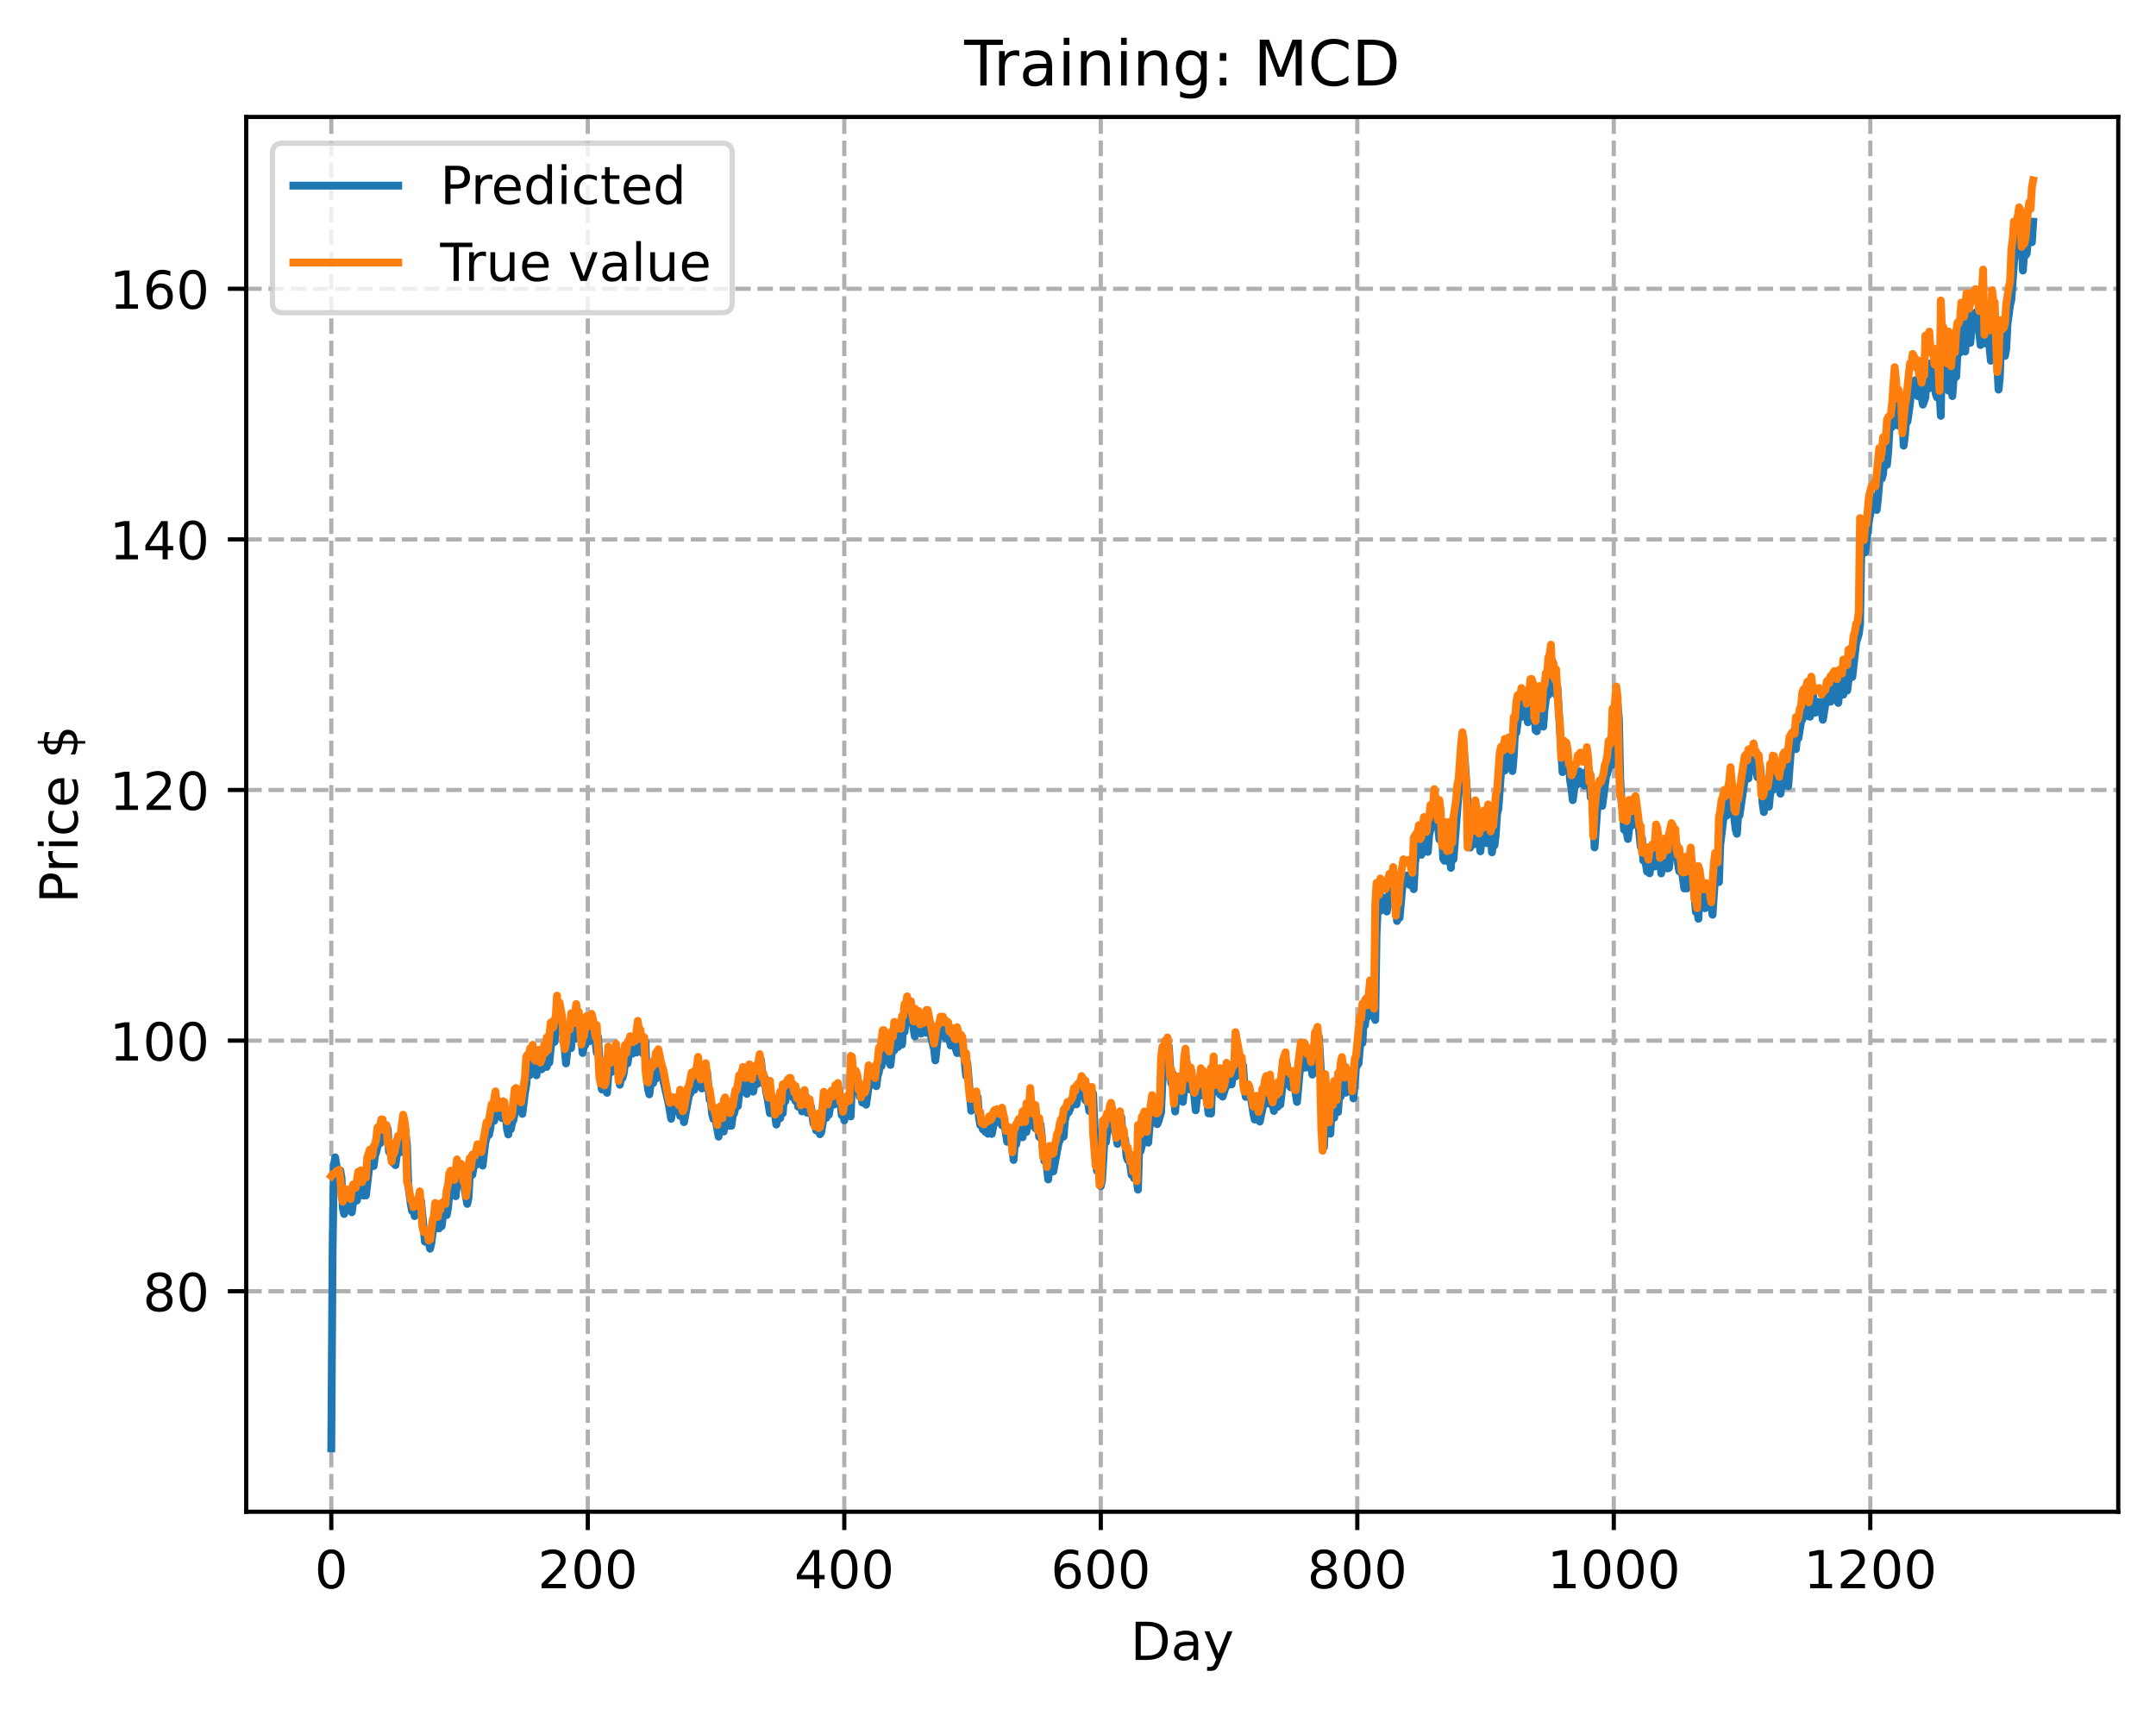 <?xml version="1.0" encoding="utf-8" standalone="no"?>
<!DOCTYPE svg PUBLIC "-//W3C//DTD SVG 1.1//EN"
  "http://www.w3.org/Graphics/SVG/1.1/DTD/svg11.dtd">
<!-- Created with matplotlib (https://matplotlib.org/) -->
<svg height="325.986pt" version="1.1" viewBox="0 0 411.286 325.986" width="411.286pt" xmlns="http://www.w3.org/2000/svg" xmlns:xlink="http://www.w3.org/1999/xlink">
 <defs>
  <style type="text/css">
*{stroke-linecap:butt;stroke-linejoin:round;}
  </style>
 </defs>
 <g id="figure_1">
  <g id="patch_1">
   <path d="M 0 325.986 
L 411.286 325.986 
L 411.286 0 
L 0 0 
z
" style="fill:#ffffff;"/>
  </g>
  <g id="axes_1">
   <g id="patch_2">
    <path d="M 46.966 288.43 
L 404.086 288.43 
L 404.086 22.318 
L 46.966 22.318 
z
" style="fill:#ffffff;"/>
   </g>
   <g id="matplotlib.axis_1">
    <g id="xtick_1">
     <g id="line2d_1">
      <path clip-path="url(#p644cfd2d49)" d="M 63.198 288.43 
L 63.198 22.318 
" style="fill:none;stroke:#b0b0b0;stroke-dasharray:2.96,1.28;stroke-dashoffset:0;stroke-width:0.8;"/>
     </g>
     <g id="line2d_2">
      <defs>
       <path d="M 0 0 
L 0 3.5 
" id="m36d23ced7e" style="stroke:#000000;stroke-width:0.8;"/>
      </defs>
      <g>
       <use style="stroke:#000000;stroke-width:0.8;" x="63.198" xlink:href="#m36d23ced7e" y="288.43"/>
      </g>
     </g>
     <g id="text_1">
      <!-- 0 -->
      <defs>
       <path d="M 31.781 66.406 
Q 24.172 66.406 20.328 58.906 
Q 16.5 51.422 16.5 36.375 
Q 16.5 21.391 20.328 13.891 
Q 24.172 6.391 31.781 6.391 
Q 39.453 6.391 43.281 13.891 
Q 47.125 21.391 47.125 36.375 
Q 47.125 51.422 43.281 58.906 
Q 39.453 66.406 31.781 66.406 
z
M 31.781 74.219 
Q 44.047 74.219 50.516 64.516 
Q 56.984 54.828 56.984 36.375 
Q 56.984 17.969 50.516 8.266 
Q 44.047 -1.422 31.781 -1.422 
Q 19.531 -1.422 13.062 8.266 
Q 6.594 17.969 6.594 36.375 
Q 6.594 54.828 13.062 64.516 
Q 19.531 74.219 31.781 74.219 
z
" id="DejaVuSans-48"/>
      </defs>
      <g transform="translate(60.017 303.029)scale(0.1 -0.1)">
       <use xlink:href="#DejaVuSans-48"/>
      </g>
     </g>
    </g>
    <g id="xtick_2">
     <g id="line2d_3">
      <path clip-path="url(#p644cfd2d49)" d="M 112.129 288.43 
L 112.129 22.318 
" style="fill:none;stroke:#b0b0b0;stroke-dasharray:2.96,1.28;stroke-dashoffset:0;stroke-width:0.8;"/>
     </g>
     <g id="line2d_4">
      <g>
       <use style="stroke:#000000;stroke-width:0.8;" x="112.129" xlink:href="#m36d23ced7e" y="288.43"/>
      </g>
     </g>
     <g id="text_2">
      <!-- 200 -->
      <defs>
       <path d="M 19.188 8.297 
L 53.609 8.297 
L 53.609 0 
L 7.328 0 
L 7.328 8.297 
Q 12.938 14.109 22.625 23.891 
Q 32.328 33.688 34.812 36.531 
Q 39.547 41.844 41.422 45.531 
Q 43.312 49.219 43.312 52.781 
Q 43.312 58.594 39.234 62.25 
Q 35.156 65.922 28.609 65.922 
Q 23.969 65.922 18.812 64.312 
Q 13.672 62.703 7.812 59.422 
L 7.812 69.391 
Q 13.766 71.781 18.938 73 
Q 24.125 74.219 28.422 74.219 
Q 39.75 74.219 46.484 68.547 
Q 53.219 62.891 53.219 53.422 
Q 53.219 48.922 51.531 44.891 
Q 49.859 40.875 45.406 35.406 
Q 44.188 33.984 37.641 27.219 
Q 31.109 20.453 19.188 8.297 
z
" id="DejaVuSans-50"/>
      </defs>
      <g transform="translate(102.585 303.029)scale(0.1 -0.1)">
       <use xlink:href="#DejaVuSans-50"/>
       <use x="63.623" xlink:href="#DejaVuSans-48"/>
       <use x="127.246" xlink:href="#DejaVuSans-48"/>
      </g>
     </g>
    </g>
    <g id="xtick_3">
     <g id="line2d_5">
      <path clip-path="url(#p644cfd2d49)" d="M 161.06 288.43 
L 161.06 22.318 
" style="fill:none;stroke:#b0b0b0;stroke-dasharray:2.96,1.28;stroke-dashoffset:0;stroke-width:0.8;"/>
     </g>
     <g id="line2d_6">
      <g>
       <use style="stroke:#000000;stroke-width:0.8;" x="161.06" xlink:href="#m36d23ced7e" y="288.43"/>
      </g>
     </g>
     <g id="text_3">
      <!-- 400 -->
      <defs>
       <path d="M 37.797 64.312 
L 12.891 25.391 
L 37.797 25.391 
z
M 35.203 72.906 
L 47.609 72.906 
L 47.609 25.391 
L 58.016 25.391 
L 58.016 17.188 
L 47.609 17.188 
L 47.609 0 
L 37.797 0 
L 37.797 17.188 
L 4.891 17.188 
L 4.891 26.703 
z
" id="DejaVuSans-52"/>
      </defs>
      <g transform="translate(151.516 303.029)scale(0.1 -0.1)">
       <use xlink:href="#DejaVuSans-52"/>
       <use x="63.623" xlink:href="#DejaVuSans-48"/>
       <use x="127.246" xlink:href="#DejaVuSans-48"/>
      </g>
     </g>
    </g>
    <g id="xtick_4">
     <g id="line2d_7">
      <path clip-path="url(#p644cfd2d49)" d="M 209.99 288.43 
L 209.99 22.318 
" style="fill:none;stroke:#b0b0b0;stroke-dasharray:2.96,1.28;stroke-dashoffset:0;stroke-width:0.8;"/>
     </g>
     <g id="line2d_8">
      <g>
       <use style="stroke:#000000;stroke-width:0.8;" x="209.99" xlink:href="#m36d23ced7e" y="288.43"/>
      </g>
     </g>
     <g id="text_4">
      <!-- 600 -->
      <defs>
       <path d="M 33.016 40.375 
Q 26.375 40.375 22.484 35.828 
Q 18.609 31.297 18.609 23.391 
Q 18.609 15.531 22.484 10.953 
Q 26.375 6.391 33.016 6.391 
Q 39.656 6.391 43.531 10.953 
Q 47.406 15.531 47.406 23.391 
Q 47.406 31.297 43.531 35.828 
Q 39.656 40.375 33.016 40.375 
z
M 52.594 71.297 
L 52.594 62.312 
Q 48.875 64.062 45.094 64.984 
Q 41.312 65.922 37.594 65.922 
Q 27.828 65.922 22.672 59.328 
Q 17.531 52.734 16.797 39.406 
Q 19.672 43.656 24.016 45.922 
Q 28.375 48.188 33.594 48.188 
Q 44.578 48.188 50.953 41.516 
Q 57.328 34.859 57.328 23.391 
Q 57.328 12.156 50.688 5.359 
Q 44.047 -1.422 33.016 -1.422 
Q 20.359 -1.422 13.672 8.266 
Q 6.984 17.969 6.984 36.375 
Q 6.984 53.656 15.188 63.938 
Q 23.391 74.219 37.203 74.219 
Q 40.922 74.219 44.703 73.484 
Q 48.484 72.75 52.594 71.297 
z
" id="DejaVuSans-54"/>
      </defs>
      <g transform="translate(200.446 303.029)scale(0.1 -0.1)">
       <use xlink:href="#DejaVuSans-54"/>
       <use x="63.623" xlink:href="#DejaVuSans-48"/>
       <use x="127.246" xlink:href="#DejaVuSans-48"/>
      </g>
     </g>
    </g>
    <g id="xtick_5">
     <g id="line2d_9">
      <path clip-path="url(#p644cfd2d49)" d="M 258.921 288.43 
L 258.921 22.318 
" style="fill:none;stroke:#b0b0b0;stroke-dasharray:2.96,1.28;stroke-dashoffset:0;stroke-width:0.8;"/>
     </g>
     <g id="line2d_10">
      <g>
       <use style="stroke:#000000;stroke-width:0.8;" x="258.921" xlink:href="#m36d23ced7e" y="288.43"/>
      </g>
     </g>
     <g id="text_5">
      <!-- 800 -->
      <defs>
       <path d="M 31.781 34.625 
Q 24.75 34.625 20.719 30.859 
Q 16.703 27.094 16.703 20.516 
Q 16.703 13.922 20.719 10.156 
Q 24.75 6.391 31.781 6.391 
Q 38.812 6.391 42.859 10.172 
Q 46.922 13.969 46.922 20.516 
Q 46.922 27.094 42.891 30.859 
Q 38.875 34.625 31.781 34.625 
z
M 21.922 38.812 
Q 15.578 40.375 12.031 44.719 
Q 8.5 49.078 8.5 55.328 
Q 8.5 64.062 14.719 69.141 
Q 20.953 74.219 31.781 74.219 
Q 42.672 74.219 48.875 69.141 
Q 55.078 64.062 55.078 55.328 
Q 55.078 49.078 51.531 44.719 
Q 48 40.375 41.703 38.812 
Q 48.828 37.156 52.797 32.312 
Q 56.781 27.484 56.781 20.516 
Q 56.781 9.906 50.312 4.234 
Q 43.844 -1.422 31.781 -1.422 
Q 19.734 -1.422 13.25 4.234 
Q 6.781 9.906 6.781 20.516 
Q 6.781 27.484 10.781 32.312 
Q 14.797 37.156 21.922 38.812 
z
M 18.312 54.391 
Q 18.312 48.734 21.844 45.562 
Q 25.391 42.391 31.781 42.391 
Q 38.141 42.391 41.719 45.562 
Q 45.312 48.734 45.312 54.391 
Q 45.312 60.062 41.719 63.234 
Q 38.141 66.406 31.781 66.406 
Q 25.391 66.406 21.844 63.234 
Q 18.312 60.062 18.312 54.391 
z
" id="DejaVuSans-56"/>
      </defs>
      <g transform="translate(249.377 303.029)scale(0.1 -0.1)">
       <use xlink:href="#DejaVuSans-56"/>
       <use x="63.623" xlink:href="#DejaVuSans-48"/>
       <use x="127.246" xlink:href="#DejaVuSans-48"/>
      </g>
     </g>
    </g>
    <g id="xtick_6">
     <g id="line2d_11">
      <path clip-path="url(#p644cfd2d49)" d="M 307.851 288.43 
L 307.851 22.318 
" style="fill:none;stroke:#b0b0b0;stroke-dasharray:2.96,1.28;stroke-dashoffset:0;stroke-width:0.8;"/>
     </g>
     <g id="line2d_12">
      <g>
       <use style="stroke:#000000;stroke-width:0.8;" x="307.851" xlink:href="#m36d23ced7e" y="288.43"/>
      </g>
     </g>
     <g id="text_6">
      <!-- 1000 -->
      <defs>
       <path d="M 12.406 8.297 
L 28.516 8.297 
L 28.516 63.922 
L 10.984 60.406 
L 10.984 69.391 
L 28.422 72.906 
L 38.281 72.906 
L 38.281 8.297 
L 54.391 8.297 
L 54.391 0 
L 12.406 0 
z
" id="DejaVuSans-49"/>
      </defs>
      <g transform="translate(295.126 303.029)scale(0.1 -0.1)">
       <use xlink:href="#DejaVuSans-49"/>
       <use x="63.623" xlink:href="#DejaVuSans-48"/>
       <use x="127.246" xlink:href="#DejaVuSans-48"/>
       <use x="190.869" xlink:href="#DejaVuSans-48"/>
      </g>
     </g>
    </g>
    <g id="xtick_7">
     <g id="line2d_13">
      <path clip-path="url(#p644cfd2d49)" d="M 356.782 288.43 
L 356.782 22.318 
" style="fill:none;stroke:#b0b0b0;stroke-dasharray:2.96,1.28;stroke-dashoffset:0;stroke-width:0.8;"/>
     </g>
     <g id="line2d_14">
      <g>
       <use style="stroke:#000000;stroke-width:0.8;" x="356.782" xlink:href="#m36d23ced7e" y="288.43"/>
      </g>
     </g>
     <g id="text_7">
      <!-- 1200 -->
      <g transform="translate(344.057 303.029)scale(0.1 -0.1)">
       <use xlink:href="#DejaVuSans-49"/>
       <use x="63.623" xlink:href="#DejaVuSans-50"/>
       <use x="127.246" xlink:href="#DejaVuSans-48"/>
       <use x="190.869" xlink:href="#DejaVuSans-48"/>
      </g>
     </g>
    </g>
    <g id="text_8">
     <!-- Day -->
     <defs>
      <path d="M 19.672 64.797 
L 19.672 8.109 
L 31.594 8.109 
Q 46.688 8.109 53.688 14.938 
Q 60.688 21.781 60.688 36.531 
Q 60.688 51.172 53.688 57.984 
Q 46.688 64.797 31.594 64.797 
z
M 9.812 72.906 
L 30.078 72.906 
Q 51.266 72.906 61.172 64.094 
Q 71.094 55.281 71.094 36.531 
Q 71.094 17.672 61.125 8.828 
Q 51.172 0 30.078 0 
L 9.812 0 
z
" id="DejaVuSans-68"/>
      <path d="M 34.281 27.484 
Q 23.391 27.484 19.188 25 
Q 14.984 22.516 14.984 16.5 
Q 14.984 11.719 18.141 8.906 
Q 21.297 6.109 26.703 6.109 
Q 34.188 6.109 38.703 11.406 
Q 43.219 16.703 43.219 25.484 
L 43.219 27.484 
z
M 52.203 31.203 
L 52.203 0 
L 43.219 0 
L 43.219 8.297 
Q 40.141 3.328 35.547 0.953 
Q 30.953 -1.422 24.312 -1.422 
Q 15.922 -1.422 10.953 3.297 
Q 6 8.016 6 15.922 
Q 6 25.141 12.172 29.828 
Q 18.359 34.516 30.609 34.516 
L 43.219 34.516 
L 43.219 35.406 
Q 43.219 41.609 39.141 45 
Q 35.062 48.391 27.688 48.391 
Q 23 48.391 18.547 47.266 
Q 14.109 46.141 10.016 43.891 
L 10.016 52.203 
Q 14.938 54.109 19.578 55.047 
Q 24.219 56 28.609 56 
Q 40.484 56 46.344 49.844 
Q 52.203 43.703 52.203 31.203 
z
" id="DejaVuSans-97"/>
      <path d="M 32.172 -5.078 
Q 28.375 -14.844 24.75 -17.812 
Q 21.141 -20.797 15.094 -20.797 
L 7.906 -20.797 
L 7.906 -13.281 
L 13.188 -13.281 
Q 16.891 -13.281 18.938 -11.516 
Q 21 -9.766 23.484 -3.219 
L 25.094 0.875 
L 2.984 54.688 
L 12.5 54.688 
L 29.594 11.922 
L 46.688 54.688 
L 56.203 54.688 
z
" id="DejaVuSans-121"/>
     </defs>
     <g transform="translate(215.652 316.707)scale(0.1 -0.1)">
      <use xlink:href="#DejaVuSans-68"/>
      <use x="77.002" xlink:href="#DejaVuSans-97"/>
      <use x="138.281" xlink:href="#DejaVuSans-121"/>
     </g>
    </g>
   </g>
   <g id="matplotlib.axis_2">
    <g id="ytick_1">
     <g id="line2d_15">
      <path clip-path="url(#p644cfd2d49)" d="M 46.966 246.36 
L 404.086 246.36 
" style="fill:none;stroke:#b0b0b0;stroke-dasharray:2.96,1.28;stroke-dashoffset:0;stroke-width:0.8;"/>
     </g>
     <g id="line2d_16">
      <defs>
       <path d="M 0 0 
L -3.5 0 
" id="mef65401057" style="stroke:#000000;stroke-width:0.8;"/>
      </defs>
      <g>
       <use style="stroke:#000000;stroke-width:0.8;" x="46.966" xlink:href="#mef65401057" y="246.36"/>
      </g>
     </g>
     <g id="text_9">
      <!-- 80 -->
      <g transform="translate(27.241 250.159)scale(0.1 -0.1)">
       <use xlink:href="#DejaVuSans-56"/>
       <use x="63.623" xlink:href="#DejaVuSans-48"/>
      </g>
     </g>
    </g>
    <g id="ytick_2">
     <g id="line2d_17">
      <path clip-path="url(#p644cfd2d49)" d="M 46.966 198.544 
L 404.086 198.544 
" style="fill:none;stroke:#b0b0b0;stroke-dasharray:2.96,1.28;stroke-dashoffset:0;stroke-width:0.8;"/>
     </g>
     <g id="line2d_18">
      <g>
       <use style="stroke:#000000;stroke-width:0.8;" x="46.966" xlink:href="#mef65401057" y="198.544"/>
      </g>
     </g>
     <g id="text_10">
      <!-- 100 -->
      <g transform="translate(20.878 202.343)scale(0.1 -0.1)">
       <use xlink:href="#DejaVuSans-49"/>
       <use x="63.623" xlink:href="#DejaVuSans-48"/>
       <use x="127.246" xlink:href="#DejaVuSans-48"/>
      </g>
     </g>
    </g>
    <g id="ytick_3">
     <g id="line2d_19">
      <path clip-path="url(#p644cfd2d49)" d="M 46.966 150.727 
L 404.086 150.727 
" style="fill:none;stroke:#b0b0b0;stroke-dasharray:2.96,1.28;stroke-dashoffset:0;stroke-width:0.8;"/>
     </g>
     <g id="line2d_20">
      <g>
       <use style="stroke:#000000;stroke-width:0.8;" x="46.966" xlink:href="#mef65401057" y="150.727"/>
      </g>
     </g>
     <g id="text_11">
      <!-- 120 -->
      <g transform="translate(20.878 154.527)scale(0.1 -0.1)">
       <use xlink:href="#DejaVuSans-49"/>
       <use x="63.623" xlink:href="#DejaVuSans-50"/>
       <use x="127.246" xlink:href="#DejaVuSans-48"/>
      </g>
     </g>
    </g>
    <g id="ytick_4">
     <g id="line2d_21">
      <path clip-path="url(#p644cfd2d49)" d="M 46.966 102.911 
L 404.086 102.911 
" style="fill:none;stroke:#b0b0b0;stroke-dasharray:2.96,1.28;stroke-dashoffset:0;stroke-width:0.8;"/>
     </g>
     <g id="line2d_22">
      <g>
       <use style="stroke:#000000;stroke-width:0.8;" x="46.966" xlink:href="#mef65401057" y="102.911"/>
      </g>
     </g>
     <g id="text_12">
      <!-- 140 -->
      <g transform="translate(20.878 106.71)scale(0.1 -0.1)">
       <use xlink:href="#DejaVuSans-49"/>
       <use x="63.623" xlink:href="#DejaVuSans-52"/>
       <use x="127.246" xlink:href="#DejaVuSans-48"/>
      </g>
     </g>
    </g>
    <g id="ytick_5">
     <g id="line2d_23">
      <path clip-path="url(#p644cfd2d49)" d="M 46.966 55.095 
L 404.086 55.095 
" style="fill:none;stroke:#b0b0b0;stroke-dasharray:2.96,1.28;stroke-dashoffset:0;stroke-width:0.8;"/>
     </g>
     <g id="line2d_24">
      <g>
       <use style="stroke:#000000;stroke-width:0.8;" x="46.966" xlink:href="#mef65401057" y="55.095"/>
      </g>
     </g>
     <g id="text_13">
      <!-- 160 -->
      <g transform="translate(20.878 58.894)scale(0.1 -0.1)">
       <use xlink:href="#DejaVuSans-49"/>
       <use x="63.623" xlink:href="#DejaVuSans-54"/>
       <use x="127.246" xlink:href="#DejaVuSans-48"/>
      </g>
     </g>
    </g>
    <g id="text_14">
     <!-- Price $ -->
     <defs>
      <path d="M 19.672 64.797 
L 19.672 37.406 
L 32.078 37.406 
Q 38.969 37.406 42.719 40.969 
Q 46.484 44.531 46.484 51.125 
Q 46.484 57.672 42.719 61.234 
Q 38.969 64.797 32.078 64.797 
z
M 9.812 72.906 
L 32.078 72.906 
Q 44.344 72.906 50.609 67.359 
Q 56.891 61.812 56.891 51.125 
Q 56.891 40.328 50.609 34.812 
Q 44.344 29.297 32.078 29.297 
L 19.672 29.297 
L 19.672 0 
L 9.812 0 
z
" id="DejaVuSans-80"/>
      <path d="M 41.109 46.297 
Q 39.594 47.172 37.812 47.578 
Q 36.031 48 33.891 48 
Q 26.266 48 22.188 43.047 
Q 18.109 38.094 18.109 28.812 
L 18.109 0 
L 9.078 0 
L 9.078 54.688 
L 18.109 54.688 
L 18.109 46.188 
Q 20.953 51.172 25.484 53.578 
Q 30.031 56 36.531 56 
Q 37.453 56 38.578 55.875 
Q 39.703 55.766 41.062 55.516 
z
" id="DejaVuSans-114"/>
      <path d="M 9.422 54.688 
L 18.406 54.688 
L 18.406 0 
L 9.422 0 
z
M 9.422 75.984 
L 18.406 75.984 
L 18.406 64.594 
L 9.422 64.594 
z
" id="DejaVuSans-105"/>
      <path d="M 48.781 52.594 
L 48.781 44.188 
Q 44.969 46.297 41.141 47.344 
Q 37.312 48.391 33.406 48.391 
Q 24.656 48.391 19.812 42.844 
Q 14.984 37.312 14.984 27.297 
Q 14.984 17.281 19.812 11.734 
Q 24.656 6.203 33.406 6.203 
Q 37.312 6.203 41.141 7.25 
Q 44.969 8.297 48.781 10.406 
L 48.781 2.094 
Q 45.016 0.344 40.984 -0.531 
Q 36.969 -1.422 32.422 -1.422 
Q 20.062 -1.422 12.781 6.344 
Q 5.516 14.109 5.516 27.297 
Q 5.516 40.672 12.859 48.328 
Q 20.219 56 33.016 56 
Q 37.156 56 41.109 55.141 
Q 45.062 54.297 48.781 52.594 
z
" id="DejaVuSans-99"/>
      <path d="M 56.203 29.594 
L 56.203 25.203 
L 14.891 25.203 
Q 15.484 15.922 20.484 11.062 
Q 25.484 6.203 34.422 6.203 
Q 39.594 6.203 44.453 7.469 
Q 49.312 8.734 54.109 11.281 
L 54.109 2.781 
Q 49.266 0.734 44.188 -0.344 
Q 39.109 -1.422 33.891 -1.422 
Q 20.797 -1.422 13.156 6.188 
Q 5.516 13.812 5.516 26.812 
Q 5.516 40.234 12.766 48.109 
Q 20.016 56 32.328 56 
Q 43.359 56 49.781 48.891 
Q 56.203 41.797 56.203 29.594 
z
M 47.219 32.234 
Q 47.125 39.594 43.094 43.984 
Q 39.062 48.391 32.422 48.391 
Q 24.906 48.391 20.391 44.141 
Q 15.875 39.891 15.188 32.172 
z
" id="DejaVuSans-101"/>
      <path id="DejaVuSans-32"/>
      <path d="M 33.797 -14.703 
L 28.906 -14.703 
L 28.859 0 
Q 23.734 0.094 18.609 1.188 
Q 13.484 2.297 8.297 4.5 
L 8.297 13.281 
Q 13.281 10.156 18.375 8.562 
Q 23.484 6.984 28.906 6.938 
L 28.906 29.203 
Q 18.109 30.953 13.203 35.156 
Q 8.297 39.359 8.297 46.688 
Q 8.297 54.641 13.625 59.219 
Q 18.953 63.812 28.906 64.5 
L 28.906 75.984 
L 33.797 75.984 
L 33.797 64.656 
Q 38.328 64.453 42.578 63.688 
Q 46.828 62.938 50.875 61.625 
L 50.875 53.078 
Q 46.828 55.125 42.547 56.25 
Q 38.281 57.375 33.797 57.562 
L 33.797 36.719 
Q 44.875 35.016 50.094 30.609 
Q 55.328 26.219 55.328 18.609 
Q 55.328 10.359 49.781 5.594 
Q 44.234 0.828 33.797 0.094 
z
M 28.906 37.594 
L 28.906 57.625 
Q 23.25 56.984 20.266 54.391 
Q 17.281 51.812 17.281 47.516 
Q 17.281 43.312 20.031 40.969 
Q 22.797 38.625 28.906 37.594 
z
M 33.797 28.219 
L 33.797 7.078 
Q 39.984 7.906 43.141 10.594 
Q 46.297 13.281 46.297 17.672 
Q 46.297 21.969 43.281 24.5 
Q 40.281 27.047 33.797 28.219 
z
" id="DejaVuSans-36"/>
     </defs>
     <g transform="translate(14.798 172.342)rotate(-90)scale(0.1 -0.1)">
      <use xlink:href="#DejaVuSans-80"/>
      <use x="58.553" xlink:href="#DejaVuSans-114"/>
      <use x="99.666" xlink:href="#DejaVuSans-105"/>
      <use x="127.449" xlink:href="#DejaVuSans-99"/>
      <use x="182.43" xlink:href="#DejaVuSans-101"/>
      <use x="243.953" xlink:href="#DejaVuSans-32"/>
      <use x="275.74" xlink:href="#DejaVuSans-36"/>
     </g>
    </g>
   </g>
   <g id="line2d_25">
    <path clip-path="url(#p644cfd2d49)" d="M 63.198 276.334 
L 63.443 239.041 
L 63.688 222.457 
L 63.932 220.81 
L 64.422 223.866 
L 64.666 224.237 
L 64.911 223.3 
L 65.156 224.802 
L 65.4 230.508 
L 65.645 231.623 
L 65.89 228.756 
L 66.134 229.72 
L 66.379 228.101 
L 66.868 230.706 
L 67.113 231.295 
L 67.602 227.64 
L 67.847 226.847 
L 68.091 229.06 
L 68.581 226.07 
L 68.825 227.054 
L 69.07 225.279 
L 69.315 228.102 
L 69.559 226.263 
L 69.804 228.089 
L 70.538 221.895 
L 70.783 220.845 
L 71.272 222.474 
L 71.517 220.554 
L 71.761 219.866 
L 72.006 218.726 
L 72.251 216.713 
L 72.495 218.168 
L 73.229 214.862 
L 73.474 216.567 
L 73.718 214.852 
L 73.963 215.445 
L 74.208 219.742 
L 74.452 218.064 
L 74.942 221.854 
L 75.186 220.76 
L 75.431 222.306 
L 75.92 218.736 
L 76.165 216.892 
L 76.41 219.83 
L 76.899 216.438 
L 77.144 214.194 
L 77.633 218.496 
L 77.878 226.056 
L 78.367 229.775 
L 78.611 231.061 
L 78.856 230.435 
L 79.101 232.028 
L 79.345 230.272 
L 79.59 230.296 
L 79.835 230.875 
L 80.324 229.153 
L 81.058 236.909 
L 81.303 236.015 
L 81.792 236.986 
L 82.037 238.246 
L 82.281 237.225 
L 82.526 235.267 
L 83.015 233.225 
L 83.26 231.448 
L 83.505 233.635 
L 83.749 234.376 
L 83.994 232.603 
L 84.239 233.974 
L 84.483 232.208 
L 84.728 231.614 
L 84.972 230.558 
L 85.217 231.83 
L 85.462 230.521 
L 85.951 224.923 
L 86.196 225.75 
L 86.44 225.828 
L 86.685 227.695 
L 86.93 228.241 
L 87.419 222.435 
L 87.664 224.402 
L 87.908 224.445 
L 88.153 222.452 
L 88.398 225.655 
L 89.132 229.698 
L 89.376 228.578 
L 89.621 224.055 
L 89.866 222.439 
L 90.11 224.132 
L 90.599 221.313 
L 90.844 222.239 
L 91.333 218.92 
L 91.578 220.353 
L 91.823 221.084 
L 92.067 222.403 
L 92.557 218.078 
L 92.801 217.134 
L 93.046 215.45 
L 93.291 216.516 
L 93.535 215.301 
L 93.78 213.103 
L 94.025 212.308 
L 94.269 213.856 
L 94.514 212.25 
L 94.759 209.793 
L 95.003 212.79 
L 95.248 211.411 
L 95.493 211.254 
L 95.737 213.316 
L 96.227 210.971 
L 96.471 212.743 
L 96.716 215.358 
L 96.96 216.456 
L 97.205 214.559 
L 97.45 215.458 
L 97.694 214.234 
L 97.939 213.734 
L 98.673 209.5 
L 98.918 211.82 
L 99.162 210.345 
L 99.652 212.524 
L 100.141 208.416 
L 100.386 207.077 
L 100.63 204.332 
L 100.875 203.901 
L 101.12 205.094 
L 101.364 203.223 
L 101.609 203.616 
L 101.854 201.888 
L 102.098 204.009 
L 102.343 205.158 
L 102.587 202.514 
L 102.832 204.034 
L 103.077 202.235 
L 103.321 204.024 
L 103.566 203.679 
L 104.055 201.188 
L 104.3 203.567 
L 104.545 200.644 
L 104.789 202.739 
L 105.279 197.739 
L 105.523 196.579 
L 105.768 198.796 
L 106.502 192.445 
L 106.747 195.502 
L 106.991 193.255 
L 107.236 194.775 
L 107.97 202.901 
L 108.459 198.329 
L 108.704 198.712 
L 108.948 199.98 
L 109.193 196.386 
L 109.438 196.477 
L 109.682 198.234 
L 109.927 195.363 
L 110.172 193.821 
L 110.416 195.818 
L 110.661 195.396 
L 111.15 200.913 
L 111.395 199.64 
L 111.64 199.411 
L 112.129 196.45 
L 112.374 198.682 
L 113.108 194.844 
L 113.597 198.807 
L 113.842 200.862 
L 114.086 197.821 
L 114.575 206.372 
L 114.82 207.863 
L 115.065 205.268 
L 115.309 205.019 
L 115.554 207.938 
L 115.799 208.504 
L 116.288 201.813 
L 116.533 204.618 
L 117.022 202.173 
L 117.267 204.252 
L 117.756 200.533 
L 118.245 206.972 
L 118.49 205.616 
L 118.735 205.68 
L 118.979 204.81 
L 119.469 200.928 
L 119.713 202.901 
L 120.203 199.434 
L 120.447 198.885 
L 120.692 201.033 
L 120.936 199.832 
L 121.181 199.419 
L 121.426 200.811 
L 121.67 199.223 
L 121.915 196.598 
L 122.16 199.106 
L 122.404 198.161 
L 122.649 201.011 
L 123.138 198.855 
L 123.383 205.482 
L 123.628 207.893 
L 123.872 208.799 
L 124.362 204.95 
L 124.606 206.637 
L 124.851 204.288 
L 125.096 205.825 
L 125.585 202.243 
L 125.83 201.768 
L 126.074 204.17 
L 127.542 210.534 
L 128.031 213.453 
L 128.521 210.039 
L 128.765 212.054 
L 129.01 210.388 
L 129.255 212.125 
L 129.499 210.755 
L 129.744 212.923 
L 129.989 210.611 
L 130.478 214.097 
L 131.457 208.949 
L 131.701 208.636 
L 132.191 206.317 
L 132.435 207.943 
L 132.924 204.783 
L 133.169 204.519 
L 133.414 203.016 
L 133.903 207.681 
L 134.392 204.688 
L 134.637 206.307 
L 134.882 204.473 
L 135.371 209.835 
L 135.616 210.156 
L 135.86 212.647 
L 136.105 213.496 
L 136.35 212.691 
L 137.084 216.87 
L 137.328 213.612 
L 137.573 212.374 
L 137.818 213.792 
L 138.062 215.895 
L 138.307 212.569 
L 138.551 211.097 
L 139.041 214.817 
L 139.285 213.006 
L 139.53 214.792 
L 139.775 212.841 
L 140.019 212.487 
L 140.264 211.497 
L 140.509 209.644 
L 140.753 211.046 
L 141.243 206.653 
L 141.487 206.656 
L 141.732 206.193 
L 141.977 204.894 
L 142.221 207.504 
L 142.466 208.713 
L 142.955 205.386 
L 143.2 204.645 
L 143.689 208.282 
L 144.178 205.28 
L 144.423 206.832 
L 144.668 205.727 
L 145.157 202.196 
L 145.646 206.787 
L 145.891 205.627 
L 146.136 208.246 
L 146.38 209.37 
L 146.87 212.395 
L 147.114 208.756 
L 147.359 210.949 
L 147.848 212.745 
L 148.093 214.567 
L 148.338 213.498 
L 148.582 210.846 
L 148.827 213.364 
L 149.072 211.106 
L 149.316 212.425 
L 149.561 209.444 
L 149.806 210.14 
L 150.295 207.553 
L 150.539 207.021 
L 151.029 206.68 
L 151.273 209.383 
L 151.518 208.075 
L 151.763 210.088 
L 152.007 208.102 
L 152.252 211.146 
L 152.741 208.968 
L 152.986 212.043 
L 153.231 210.409 
L 153.475 210.568 
L 153.72 209.136 
L 153.965 212.304 
L 154.209 211.083 
L 154.454 212.429 
L 154.699 211.069 
L 155.188 214.41 
L 155.433 213.045 
L 155.677 215.672 
L 155.922 214.261 
L 156.166 213.83 
L 156.411 216.408 
L 156.656 216.036 
L 157.145 213.064 
L 157.39 210.433 
L 157.634 213.284 
L 157.879 211.725 
L 158.124 212.681 
L 158.368 211.021 
L 158.858 209.328 
L 159.102 210.744 
L 159.347 209.755 
L 159.592 208.142 
L 159.836 208.252 
L 160.081 207.826 
L 160.57 212.765 
L 160.815 211.712 
L 161.06 213.765 
L 161.304 211.794 
L 161.549 211.452 
L 161.794 209.978 
L 162.283 213.014 
L 162.527 206.272 
L 162.772 206.053 
L 163.017 207.701 
L 163.506 205.256 
L 163.751 206.776 
L 163.995 209.226 
L 164.24 208.563 
L 164.485 210.357 
L 164.729 209.041 
L 165.219 210.772 
L 165.708 207.373 
L 165.953 204.835 
L 166.197 206.522 
L 166.442 206.942 
L 166.687 205.206 
L 166.931 204.885 
L 167.176 207.249 
L 167.421 205.234 
L 167.665 204.518 
L 167.91 202.163 
L 168.154 203.429 
L 168.644 198.572 
L 168.888 198.255 
L 169.622 202.7 
L 169.867 203.185 
L 170.356 198.735 
L 170.601 200.398 
L 170.846 197.979 
L 171.09 198.259 
L 171.335 199.758 
L 171.58 196.874 
L 171.824 198.46 
L 172.069 199.311 
L 172.314 196.098 
L 172.558 196.841 
L 172.803 194.537 
L 173.048 194.081 
L 173.292 193.26 
L 173.782 195.19 
L 174.026 193.249 
L 174.271 196.275 
L 174.515 197.735 
L 174.76 195.54 
L 175.005 195.251 
L 175.249 196.84 
L 175.494 194.448 
L 175.739 197.198 
L 175.983 196.603 
L 176.228 196.333 
L 176.473 195.3 
L 176.717 197.058 
L 176.962 195.356 
L 177.207 194.8 
L 177.451 196.133 
L 177.696 198.209 
L 178.185 200.142 
L 178.43 202.316 
L 178.919 197.773 
L 179.164 197.541 
L 179.409 197.062 
L 179.653 196.955 
L 179.898 195.653 
L 180.387 198.094 
L 180.632 197.211 
L 180.876 198.271 
L 181.121 198.38 
L 181.366 199.482 
L 181.61 197.966 
L 181.855 199.188 
L 182.1 198.696 
L 182.344 200.206 
L 182.589 200.929 
L 182.834 198.733 
L 183.078 200.601 
L 183.323 200.952 
L 183.568 199.83 
L 183.812 200.432 
L 184.302 205.294 
L 184.546 202.923 
L 185.28 211.926 
L 186.014 208.861 
L 186.259 209.203 
L 186.503 209.304 
L 186.748 213.206 
L 186.993 214.65 
L 187.237 213.888 
L 187.482 215.481 
L 187.727 215.075 
L 187.971 215.958 
L 188.216 215.109 
L 188.461 216.314 
L 188.95 214.846 
L 189.195 216.349 
L 189.929 212.711 
L 190.173 214.073 
L 190.418 213.02 
L 190.663 213.766 
L 190.907 214.054 
L 191.152 214.724 
L 191.397 213.737 
L 191.641 214.629 
L 192.13 217.85 
L 192.375 216.236 
L 192.62 217.498 
L 192.864 216.106 
L 193.354 221.321 
L 193.598 217.949 
L 193.843 218.387 
L 194.332 215.736 
L 194.577 215.047 
L 194.822 216.387 
L 195.066 216.999 
L 195.311 214.667 
L 195.8 215.977 
L 196.045 213.73 
L 196.29 214.841 
L 196.779 210.46 
L 197.268 214.377 
L 197.513 215.279 
L 197.758 213.283 
L 198.247 216.93 
L 198.491 214.523 
L 198.981 219.211 
L 199.225 221.531 
L 199.47 220.52 
L 199.959 225.039 
L 200.449 220.76 
L 200.693 222.821 
L 200.938 223.509 
L 201.917 218.194 
L 202.161 217.636 
L 202.406 216.698 
L 202.651 215.145 
L 202.895 216.861 
L 203.14 213.803 
L 203.385 212.829 
L 203.629 212.352 
L 203.874 212.217 
L 204.363 210.955 
L 204.608 210.764 
L 204.852 210.38 
L 205.097 209.007 
L 205.342 210.71 
L 205.831 207.828 
L 206.076 207.657 
L 206.32 206.81 
L 206.565 206.527 
L 207.054 209.918 
L 207.299 208.29 
L 207.788 211.973 
L 208.033 211.13 
L 208.522 208.658 
L 209.012 219.601 
L 209.256 223.373 
L 209.501 221.753 
L 209.746 222.555 
L 209.99 226.317 
L 210.235 225.191 
L 210.724 216.863 
L 210.969 217.959 
L 211.458 214.335 
L 211.703 215.285 
L 211.947 212.595 
L 212.192 211.602 
L 212.437 214.78 
L 212.926 216.712 
L 213.171 218.247 
L 213.415 217.173 
L 213.905 213.142 
L 214.149 216.585 
L 214.394 217.333 
L 214.639 217.388 
L 214.883 220.598 
L 215.128 221.333 
L 215.373 220.434 
L 215.862 224.159 
L 216.106 222.568 
L 216.351 224.817 
L 216.596 223.057 
L 217.085 226.987 
L 217.33 218.428 
L 217.574 219.611 
L 217.819 218.677 
L 218.064 215.322 
L 218.553 213.627 
L 218.798 215.298 
L 219.042 218.022 
L 219.287 215.027 
L 219.532 214.195 
L 219.776 211.946 
L 220.021 211.056 
L 220.266 213.667 
L 220.51 212.814 
L 220.755 214.488 
L 221 213.95 
L 221.489 212.221 
L 221.734 206.607 
L 221.978 204.505 
L 222.223 205.151 
L 222.467 201.723 
L 222.712 202.607 
L 222.957 199.599 
L 223.446 206.685 
L 223.691 204.785 
L 224.18 212.076 
L 224.425 208.794 
L 224.669 208 
L 224.914 206.667 
L 225.159 209.862 
L 225.403 208.059 
L 225.648 210.24 
L 226.382 202.707 
L 226.871 206.968 
L 227.116 207.915 
L 227.361 205.75 
L 227.605 206.815 
L 228.094 211.845 
L 228.339 209.456 
L 228.584 209.027 
L 228.828 207.668 
L 229.073 208.99 
L 229.318 206.546 
L 229.562 207.584 
L 229.807 206.158 
L 230.541 212.43 
L 230.786 209.519 
L 231.03 212.464 
L 231.275 206.151 
L 231.52 208.179 
L 231.764 204.81 
L 232.009 208.244 
L 232.254 206.867 
L 232.498 206.507 
L 232.743 208.841 
L 232.988 206.31 
L 233.232 209.242 
L 233.722 207.643 
L 233.966 207.227 
L 234.211 204.341 
L 234.455 206.896 
L 234.7 205.136 
L 234.945 206.911 
L 235.189 205.18 
L 235.434 204.492 
L 235.679 205.396 
L 235.923 201.239 
L 236.168 201.82 
L 236.413 203.325 
L 236.657 203.605 
L 236.902 205.314 
L 237.147 203.311 
L 237.391 207.44 
L 237.636 209.273 
L 238.125 207.916 
L 238.37 207.759 
L 239.104 212.472 
L 239.349 213.618 
L 239.838 210.062 
L 240.327 213.991 
L 240.816 211.671 
L 241.061 209.872 
L 241.306 210.671 
L 241.795 206.683 
L 242.284 210.633 
L 242.529 207.243 
L 242.774 210.612 
L 243.018 211.972 
L 243.263 210.066 
L 243.508 209.136 
L 243.752 211.176 
L 243.997 208.731 
L 244.242 210.76 
L 244.976 204.366 
L 245.22 203.33 
L 245.465 203.015 
L 245.709 205.648 
L 245.954 207.001 
L 246.199 207.446 
L 246.443 207.418 
L 246.688 205.951 
L 246.933 207.06 
L 247.422 210.243 
L 247.911 204.762 
L 248.401 201.533 
L 248.645 203.258 
L 248.89 203.715 
L 249.135 201.78 
L 249.379 202.528 
L 249.624 203.678 
L 249.869 201.927 
L 250.358 205.033 
L 250.603 202.934 
L 250.847 203.417 
L 251.337 199.152 
L 251.581 197.733 
L 252.07 205.759 
L 252.315 215.901 
L 252.56 218.887 
L 253.049 208.699 
L 253.783 216.304 
L 254.028 211.296 
L 254.272 211.106 
L 254.517 213.255 
L 254.762 209.27 
L 255.006 211.183 
L 255.251 212.174 
L 255.496 208.201 
L 255.74 209.256 
L 256.23 204.205 
L 256.719 208.485 
L 256.964 205.677 
L 257.208 207.506 
L 257.453 206.439 
L 257.697 208.26 
L 257.942 205.832 
L 258.187 209.57 
L 258.676 203.621 
L 259.165 202.899 
L 259.655 197.145 
L 259.899 198.995 
L 260.144 194.638 
L 260.389 195.6 
L 260.633 193.333 
L 260.878 192.243 
L 261.123 193.881 
L 261.612 189.321 
L 261.857 190.309 
L 262.346 194.611 
L 262.591 178.337 
L 262.835 172.839 
L 263.08 173.173 
L 263.325 173.786 
L 263.569 171.072 
L 264.058 172.828 
L 264.303 173.058 
L 264.548 173.918 
L 264.792 172.566 
L 265.037 170.27 
L 265.282 169.302 
L 265.526 171.518 
L 265.771 170.183 
L 266.016 167.699 
L 266.505 175.724 
L 266.75 174.052 
L 266.994 175.119 
L 267.484 169.535 
L 267.973 167.2 
L 268.218 168.561 
L 268.462 167.028 
L 268.707 168.221 
L 268.952 168.844 
L 269.196 167.184 
L 269.685 169.647 
L 269.93 164.649 
L 270.419 161.734 
L 270.664 161.123 
L 270.909 159.454 
L 271.153 163.094 
L 271.398 162.08 
L 271.887 158.368 
L 272.132 159.465 
L 272.377 162.541 
L 272.621 159.401 
L 272.866 158.265 
L 273.111 156.337 
L 273.355 157.727 
L 273.6 157.278 
L 273.845 153.806 
L 274.089 155.431 
L 274.579 160.151 
L 274.823 157.222 
L 275.068 158.591 
L 275.313 163.848 
L 275.557 164.226 
L 276.046 159.144 
L 276.291 164.401 
L 276.536 162.36 
L 276.78 165.584 
L 277.025 161.186 
L 277.27 163.948 
L 277.759 157.565 
L 278.248 151.448 
L 278.493 150.506 
L 279.227 142.97 
L 279.472 145.661 
L 279.961 152.746 
L 280.206 161.249 
L 280.45 161.714 
L 280.94 158.284 
L 281.184 161.087 
L 281.429 159.296 
L 281.673 156.32 
L 282.407 162.437 
L 282.652 159.639 
L 282.897 160.76 
L 283.141 160.763 
L 283.386 157.507 
L 283.631 160.87 
L 283.875 159.994 
L 284.12 156.512 
L 284.365 158.638 
L 284.609 162.621 
L 284.854 160.825 
L 285.099 161.279 
L 285.343 159.16 
L 285.588 155.202 
L 285.833 154.341 
L 286.322 147.609 
L 286.567 145.766 
L 286.811 144.975 
L 287.056 147.019 
L 287.301 144.481 
L 287.545 145.266 
L 288.034 142.574 
L 288.279 145.858 
L 288.524 147.113 
L 288.768 144.196 
L 289.013 139.467 
L 289.258 139.82 
L 289.747 135.968 
L 289.992 136.867 
L 290.236 136.486 
L 290.481 133.69 
L 290.97 136.835 
L 291.215 136.056 
L 291.46 137.804 
L 292.194 132.791 
L 292.438 132.623 
L 292.683 133.92 
L 292.928 139.331 
L 293.172 139.53 
L 293.661 134.258 
L 293.906 133.068 
L 294.151 135.08 
L 294.395 138.638 
L 294.64 135.35 
L 295.129 131.528 
L 295.374 132.625 
L 295.863 128.141 
L 296.108 126.047 
L 296.353 131.263 
L 296.597 129.894 
L 296.842 132.542 
L 297.087 130.975 
L 298.065 147.316 
L 298.31 145.976 
L 298.555 143.044 
L 298.799 145.915 
L 299.044 144.682 
L 299.289 145.693 
L 299.533 149.006 
L 299.778 150.367 
L 300.022 152.668 
L 300.512 149.171 
L 300.756 149.754 
L 301.001 149.123 
L 301.246 147.155 
L 301.49 149.474 
L 301.735 147.435 
L 302.224 149.898 
L 302.469 148.246 
L 302.714 149.543 
L 302.958 145.99 
L 303.203 147.439 
L 303.448 152.163 
L 303.692 150.297 
L 303.937 154.702 
L 304.182 161.682 
L 304.671 154.766 
L 304.916 152.771 
L 305.405 151.661 
L 305.649 153.767 
L 306.383 148.176 
L 306.628 147.47 
L 306.873 146.383 
L 307.117 144.174 
L 307.362 146.061 
L 307.607 143.936 
L 307.851 139.387 
L 308.096 140.321 
L 308.585 134.411 
L 308.83 137.207 
L 309.075 148.461 
L 309.319 153.069 
L 309.564 154.772 
L 309.809 158.308 
L 310.053 157.415 
L 310.543 160.08 
L 310.787 158.143 
L 311.032 155.157 
L 311.277 157.523 
L 311.521 157.193 
L 312.01 154.42 
L 312.255 154.336 
L 312.989 161.557 
L 313.234 159.973 
L 313.478 164.197 
L 313.723 163.482 
L 314.212 166.309 
L 314.457 164.521 
L 314.702 166.62 
L 314.946 164.536 
L 315.191 165.377 
L 315.436 164.013 
L 315.68 165.317 
L 315.925 163.536 
L 316.17 159.368 
L 316.659 162.894 
L 316.904 166.646 
L 317.148 163.58 
L 317.393 165.702 
L 317.637 165.008 
L 317.882 162.533 
L 318.127 165.704 
L 318.371 165.597 
L 318.861 161.326 
L 319.105 159.302 
L 319.595 162.731 
L 319.839 161.053 
L 320.084 164.668 
L 320.329 166.23 
L 320.573 164.357 
L 321.307 169.52 
L 321.552 168.14 
L 321.797 169.502 
L 322.041 166.604 
L 322.286 168.292 
L 322.775 164.599 
L 323.509 173.997 
L 323.754 173.247 
L 323.998 175.302 
L 324.243 168.036 
L 324.488 169.316 
L 324.977 172.863 
L 325.222 173.286 
L 325.711 170.666 
L 325.956 172.365 
L 326.2 171.224 
L 326.69 174.53 
L 327.179 167.234 
L 327.424 166.468 
L 327.668 168.099 
L 327.913 168.294 
L 328.158 161.253 
L 328.892 155.068 
L 329.136 154.003 
L 329.381 155.628 
L 330.359 149.669 
L 330.849 156.168 
L 331.093 158.218 
L 331.338 159.088 
L 331.583 155.328 
L 331.827 155.592 
L 332.806 148.928 
L 333.051 147.125 
L 333.295 146.27 
L 333.54 148.519 
L 333.785 145.697 
L 334.029 147.133 
L 334.274 144.941 
L 334.519 146.289 
L 334.763 145.156 
L 335.252 148.291 
L 335.497 148.162 
L 335.742 146.087 
L 335.986 148.609 
L 336.231 153.183 
L 336.476 154.936 
L 336.965 151.444 
L 337.454 153.92 
L 337.944 148.582 
L 338.188 150.758 
L 338.433 148.375 
L 338.678 148.852 
L 338.922 149.982 
L 339.167 147.953 
L 339.412 150.308 
L 339.656 151.436 
L 340.146 147.775 
L 340.39 146.589 
L 340.635 146.149 
L 341.124 150.013 
L 341.613 143.456 
L 342.347 140.992 
L 342.592 142.944 
L 342.837 140.294 
L 343.081 140.85 
L 343.571 137.68 
L 343.815 137.316 
L 344.06 135.074 
L 344.305 134.146 
L 344.549 136.628 
L 345.039 132.255 
L 345.283 136.753 
L 345.528 135.594 
L 345.773 132.067 
L 346.262 135.999 
L 346.751 133.916 
L 346.996 134.055 
L 347.24 133.957 
L 347.73 137.327 
L 348.219 134.322 
L 348.708 131.566 
L 348.953 131.678 
L 349.198 133.893 
L 349.442 132.528 
L 349.687 132.439 
L 350.176 129.662 
L 350.666 134.115 
L 351.155 129.803 
L 351.4 129.839 
L 351.644 132.541 
L 351.889 129.481 
L 352.378 131.772 
L 352.623 129.833 
L 352.868 126.524 
L 353.112 126.284 
L 353.357 129.165 
L 354.091 122.605 
L 354.58 120.992 
L 354.825 119.248 
L 355.069 104.914 
L 355.314 105.416 
L 355.559 103.448 
L 355.803 105.403 
L 356.537 99.27 
L 357.271 95.747 
L 357.516 94.734 
L 357.761 94.919 
L 358.005 97.292 
L 358.25 95.143 
L 358.739 89.218 
L 358.984 91.303 
L 359.228 90.368 
L 359.473 87.295 
L 359.718 85.939 
L 359.962 88.692 
L 360.207 86.106 
L 360.452 81.724 
L 360.696 81.16 
L 360.941 81.443 
L 361.186 80.464 
L 361.43 78.228 
L 361.675 74.45 
L 361.92 76.762 
L 362.164 81.22 
L 362.409 78.755 
L 362.654 79.522 
L 362.898 79.218 
L 363.143 85.031 
L 363.388 83.099 
L 363.632 80.055 
L 363.877 80.418 
L 364.366 76.904 
L 364.611 73.386 
L 364.856 74.965 
L 365.1 73.268 
L 365.345 72.54 
L 365.589 74.614 
L 365.834 75.583 
L 366.079 73.223 
L 366.323 75.257 
L 366.568 75.801 
L 366.813 77.206 
L 367.302 75.806 
L 367.547 70.399 
L 368.036 74.09 
L 368.281 69.309 
L 368.525 72.08 
L 368.77 70.636 
L 369.015 71.721 
L 369.259 75.109 
L 369.504 75.811 
L 369.749 74.211 
L 369.993 74.81 
L 370.238 79.342 
L 370.483 63.724 
L 370.727 66.456 
L 370.972 65.961 
L 371.706 74.547 
L 371.95 68.94 
L 372.195 71.638 
L 372.44 75.576 
L 372.684 71.965 
L 372.929 72.056 
L 373.174 71.861 
L 373.418 67.308 
L 373.663 65.154 
L 373.908 67.268 
L 374.152 65.777 
L 374.397 61.87 
L 374.886 67.078 
L 375.376 60.289 
L 375.62 63.774 
L 375.865 65.421 
L 376.354 59.792 
L 376.599 61.783 
L 376.844 62.156 
L 377.088 59.47 
L 377.333 61.232 
L 377.822 65.833 
L 378.067 61.186 
L 378.311 61.359 
L 378.556 57.752 
L 378.801 65.532 
L 379.29 63.726 
L 379.779 68.825 
L 380.024 65.927 
L 380.269 60.27 
L 380.758 64.323 
L 381.247 74.338 
L 381.492 72.056 
L 381.737 64.939 
L 381.981 67.46 
L 382.226 67.248 
L 382.471 67.913 
L 382.715 66.596 
L 382.96 61.786 
L 383.449 58.22 
L 383.694 57.132 
L 384.183 50.283 
L 384.428 47.519 
L 384.672 48.637 
L 385.162 45.193 
L 385.406 42.277 
L 385.651 44.595 
L 385.896 51.627 
L 386.14 48.134 
L 386.385 48.744 
L 386.63 48.36 
L 386.874 45.252 
L 387.364 43.041 
L 387.608 46.23 
L 387.853 42.313 
L 387.853 42.313 
" style="fill:none;stroke:#1f77b4;stroke-linecap:square;stroke-width:1.5;"/>
   </g>
   <g id="line2d_26">
    <path clip-path="url(#p644cfd2d49)" d="M 63.198 224.389 
L 63.443 224.054 
L 63.932 223.815 
L 64.177 223.432 
L 64.422 223.432 
L 64.666 223.193 
L 64.911 224.819 
L 65.156 228.357 
L 65.4 229.266 
L 65.645 226.755 
L 65.89 227.473 
L 66.134 226.947 
L 66.623 228.525 
L 66.868 228.764 
L 67.113 226.827 
L 67.357 225.99 
L 67.602 225.919 
L 67.847 226.636 
L 68.336 223.552 
L 68.581 224.508 
L 68.825 223.289 
L 69.07 225.56 
L 69.315 223.671 
L 69.559 224.723 
L 69.804 224.699 
L 70.049 220.85 
L 70.538 219.344 
L 70.783 219.583 
L 71.027 220.491 
L 71.272 218.698 
L 71.517 218.388 
L 71.761 217.336 
L 72.006 215.088 
L 72.251 215.686 
L 72.495 214.921 
L 72.74 213.582 
L 72.984 213.582 
L 73.229 215.614 
L 73.474 214.801 
L 73.718 214.634 
L 73.963 218.268 
L 74.208 217.694 
L 74.697 221.615 
L 74.942 219.989 
L 75.186 220.061 
L 75.92 216.714 
L 76.165 216.81 
L 76.41 216.451 
L 76.899 212.674 
L 77.144 213.654 
L 77.388 215.614 
L 77.633 225.512 
L 77.878 226.158 
L 78.367 228.955 
L 78.611 228.835 
L 78.856 230.318 
L 79.101 230.103 
L 79.345 230.103 
L 79.59 229.959 
L 80.079 227.305 
L 80.324 229.959 
L 80.569 234.095 
L 80.813 235.028 
L 81.058 234.693 
L 81.303 235.267 
L 81.547 235.315 
L 81.792 236.677 
L 82.037 236.51 
L 82.526 232.78 
L 82.771 231.991 
L 83.015 229.505 
L 83.26 231.441 
L 83.505 232.206 
L 83.749 230.772 
L 83.994 230.844 
L 84.239 229.529 
L 84.483 229.481 
L 84.728 229.146 
L 84.972 229.696 
L 85.217 227.018 
L 85.462 226.086 
L 85.706 223.863 
L 85.951 223.36 
L 86.196 224.102 
L 86.44 224.436 
L 86.685 225.13 
L 87.174 221.209 
L 87.419 223.145 
L 87.664 222.356 
L 87.908 222.022 
L 88.398 225.464 
L 88.642 225.512 
L 88.887 228.238 
L 89.132 226.732 
L 89.376 222.165 
L 89.621 220.946 
L 89.866 222.811 
L 90.11 220.276 
L 90.355 220.205 
L 90.599 220.515 
L 91.089 218.316 
L 91.333 218.794 
L 91.578 218.842 
L 91.823 219.822 
L 92.801 214.132 
L 93.046 214.538 
L 93.291 213.558 
L 93.78 210.689 
L 94.025 211.287 
L 94.514 208.227 
L 94.759 211.454 
L 95.003 210.713 
L 95.248 210.331 
L 95.493 211.382 
L 95.982 210.091 
L 96.227 210.259 
L 96.471 212.889 
L 96.716 213.941 
L 96.96 213.128 
L 97.205 213.247 
L 97.45 213.104 
L 97.694 212.554 
L 98.184 207.772 
L 98.428 207.581 
L 98.673 208.753 
L 98.918 208.346 
L 99.162 208.872 
L 99.407 210.331 
L 100.141 205.501 
L 100.386 201.628 
L 100.63 201.198 
L 100.875 201.508 
L 101.12 200.026 
L 101.364 200.193 
L 101.609 199.333 
L 101.854 201.963 
L 102.098 202.369 
L 102.343 201.484 
L 102.587 202.058 
L 102.832 200.289 
L 103.077 202.752 
L 103.321 202.13 
L 103.566 201.174 
L 103.811 199.285 
L 104.055 200.815 
L 104.3 197.922 
L 104.545 200.337 
L 105.034 195.149 
L 105.279 194.958 
L 105.523 196.01 
L 106.013 193.786 
L 106.257 189.961 
L 106.502 193.404 
L 106.747 191.276 
L 107.236 193.977 
L 107.481 198.735 
L 107.725 200.17 
L 107.97 199.118 
L 108.215 196.105 
L 108.704 196.416 
L 108.948 193.332 
L 109.193 193.427 
L 109.438 195.244 
L 109.927 191.563 
L 110.172 193.595 
L 110.416 193.069 
L 110.906 199.285 
L 111.15 198.066 
L 111.395 197.635 
L 111.884 193.882 
L 112.129 195.866 
L 112.374 194.862 
L 112.618 194.862 
L 112.863 193.427 
L 113.108 194.384 
L 113.597 197.85 
L 113.842 195.579 
L 114.331 205.549 
L 114.575 206.744 
L 114.82 203.421 
L 115.065 202.441 
L 115.309 207.103 
L 115.554 206.481 
L 116.043 199.667 
L 116.288 202.776 
L 116.533 202.752 
L 116.777 201.221 
L 117.022 202.321 
L 117.267 201.556 
L 117.511 199.141 
L 117.756 201.389 
L 118.001 206.218 
L 118.245 205.166 
L 118.49 205.023 
L 118.735 204.473 
L 119.224 199.381 
L 119.469 200.935 
L 119.713 198.974 
L 119.958 198.711 
L 120.203 197.707 
L 120.447 198.878 
L 120.692 198.831 
L 120.936 198.568 
L 121.181 198.592 
L 121.67 194.766 
L 121.915 196.751 
L 122.16 196.44 
L 122.404 198.305 
L 122.894 197.898 
L 123.138 204.33 
L 123.383 206.29 
L 123.628 206.529 
L 124.117 203.254 
L 124.362 203.636 
L 124.606 202.441 
L 124.851 203.134 
L 125.096 200.935 
L 125.585 200.193 
L 126.074 202.536 
L 126.563 204.234 
L 127.542 209.565 
L 127.787 210.426 
L 128.031 209.35 
L 128.276 209.302 
L 128.521 210.235 
L 128.765 209.398 
L 129.01 210.187 
L 129.255 209.757 
L 129.499 210.88 
L 129.744 207.916 
L 129.989 210.833 
L 130.233 212.028 
L 130.478 211.645 
L 131.212 207.485 
L 131.457 207.031 
L 131.946 204.616 
L 132.191 205.286 
L 132.435 204.879 
L 132.924 203.517 
L 133.169 201.652 
L 133.658 205.955 
L 134.148 203.851 
L 134.392 204.234 
L 134.637 202.871 
L 135.126 207.605 
L 135.371 207.796 
L 135.86 211.287 
L 136.105 211.215 
L 136.594 213.032 
L 136.839 214.634 
L 137.084 211.837 
L 137.328 211.119 
L 137.573 211.167 
L 137.818 213.367 
L 138.062 209.972 
L 138.307 209.374 
L 138.551 210.02 
L 138.796 211.478 
L 139.041 210.211 
L 139.285 212.387 
L 139.53 211.263 
L 139.775 211.024 
L 140.264 207.987 
L 140.509 208.035 
L 140.753 206.864 
L 140.998 205.142 
L 141.487 204.736 
L 141.732 203.564 
L 141.977 205.238 
L 142.221 205.692 
L 142.466 205.501 
L 142.955 203.062 
L 143.445 205.907 
L 143.689 204.162 
L 143.934 203.373 
L 144.178 204.425 
L 144.423 204.043 
L 144.912 201.126 
L 145.157 202.847 
L 145.402 205.573 
L 145.646 204.832 
L 145.891 206.888 
L 146.136 207.199 
L 146.38 208.8 
L 146.625 209.47 
L 146.87 206.194 
L 147.114 208.776 
L 147.604 209.876 
L 147.848 212.65 
L 148.093 211.837 
L 148.338 209.422 
L 148.582 211.98 
L 148.827 208.274 
L 149.072 210.163 
L 149.316 206.888 
L 149.561 207.39 
L 150.295 205.931 
L 150.539 205.692 
L 150.784 205.644 
L 151.029 207.127 
L 151.273 206.816 
L 151.518 208.466 
L 151.763 207.199 
L 152.007 209.518 
L 152.252 209.398 
L 152.497 208.585 
L 152.741 210.904 
L 153.475 207.964 
L 153.72 210.665 
L 153.965 210.307 
L 154.209 210.785 
L 154.454 209.733 
L 154.699 211.861 
L 154.943 212.721 
L 155.188 212.458 
L 155.433 214.921 
L 155.922 212.482 
L 156.166 215.232 
L 156.411 215.064 
L 156.656 213.893 
L 157.145 208.298 
L 157.39 210.833 
L 157.634 209.685 
L 157.879 210.761 
L 158.368 208.633 
L 158.613 208.059 
L 158.858 209.183 
L 159.102 208.705 
L 159.347 207.031 
L 159.592 206.912 
L 159.836 206.625 
L 160.326 210.307 
L 160.57 210.139 
L 160.815 212.124 
L 161.06 210.546 
L 161.304 210.45 
L 161.549 209.111 
L 161.794 209.302 
L 162.038 210.02 
L 162.283 201.461 
L 162.527 201.628 
L 162.772 204.832 
L 163.017 204.33 
L 163.261 204.282 
L 163.506 204.975 
L 163.751 207.868 
L 163.995 206.673 
L 164.24 209.374 
L 164.485 207.677 
L 164.729 208.322 
L 164.974 208.49 
L 165.219 207.725 
L 165.708 203.254 
L 165.953 203.564 
L 166.197 204.306 
L 166.442 204.138 
L 166.687 203.636 
L 166.931 205.692 
L 167.176 203.134 
L 167.421 202.489 
L 167.665 199.907 
L 167.91 200.241 
L 168.399 196.559 
L 168.644 196.559 
L 169.378 200.17 
L 169.622 200.624 
L 170.112 196.798 
L 170.356 197.803 
L 170.601 194.958 
L 170.846 195.244 
L 171.09 196.249 
L 171.335 195.125 
L 171.824 196.272 
L 172.069 193.858 
L 172.314 193.882 
L 172.558 191.539 
L 172.803 191.706 
L 173.048 190.104 
L 173.537 192.567 
L 173.782 191.037 
L 174.026 193.547 
L 174.271 194.886 
L 174.515 192.423 
L 174.76 192.686 
L 175.005 193.762 
L 175.249 192.901 
L 175.494 195.436 
L 175.739 195.34 
L 175.983 195.125 
L 176.228 193.69 
L 176.473 195.077 
L 176.717 192.71 
L 176.962 192.686 
L 177.941 197.54 
L 178.185 199.118 
L 178.675 195.914 
L 179.164 195.316 
L 179.409 193.977 
L 179.898 193.977 
L 180.142 195.029 
L 180.387 194.695 
L 180.876 195.053 
L 181.121 196.775 
L 181.366 196.153 
L 181.61 197.277 
L 181.855 196.201 
L 182.1 198.137 
L 182.344 198.329 
L 182.589 195.986 
L 182.834 197.157 
L 183.078 197.659 
L 183.323 197.42 
L 183.568 197.827 
L 184.057 202.441 
L 184.302 200.958 
L 184.791 207.462 
L 185.036 209.661 
L 185.28 209.661 
L 185.525 208.776 
L 186.259 208.227 
L 186.503 211.55 
L 186.748 212.171 
L 186.993 212.148 
L 187.237 214.251 
L 187.482 214.156 
L 187.727 214.538 
L 187.971 213.965 
L 188.216 214.012 
L 188.461 213.941 
L 188.705 212.984 
L 188.95 213.702 
L 189.195 213.391 
L 189.439 212.291 
L 189.684 211.813 
L 189.929 212.434 
L 190.173 211.622 
L 190.418 211.813 
L 190.663 211.837 
L 190.907 212.626 
L 191.152 211.335 
L 191.641 213.558 
L 191.886 215.758 
L 192.13 214.945 
L 192.375 215.256 
L 192.62 215.112 
L 192.864 216.475 
L 193.109 219.846 
L 193.354 215.279 
L 193.598 215.375 
L 193.843 214.467 
L 194.088 214.156 
L 194.332 213.486 
L 194.577 214.012 
L 194.822 214.132 
L 195.066 212.028 
L 195.556 214.06 
L 195.8 210.498 
L 196.045 212.506 
L 196.29 211.215 
L 196.534 207.581 
L 196.779 210.952 
L 197.024 212.434 
L 197.268 212.602 
L 197.513 210.833 
L 198.002 215.734 
L 198.247 213.295 
L 198.491 215.949 
L 198.736 216.953 
L 198.981 220.707 
L 199.225 219.822 
L 199.715 222.667 
L 199.959 219.965 
L 200.204 218.651 
L 200.449 220.037 
L 200.693 220.205 
L 200.938 220.013 
L 201.183 218.459 
L 201.427 217.646 
L 201.672 216.236 
L 201.917 215.925 
L 202.161 214.371 
L 202.406 213.534 
L 202.651 213.821 
L 202.895 211.765 
L 203.14 211.359 
L 203.385 211.311 
L 203.629 210.259 
L 204.118 210.163 
L 204.608 209.35 
L 204.852 207.605 
L 205.097 208.179 
L 205.342 207.127 
L 205.831 206.577 
L 206.076 206.481 
L 206.32 205.31 
L 206.565 205.716 
L 206.81 207.581 
L 207.054 206.17 
L 207.544 210.235 
L 207.788 209.302 
L 208.033 208.92 
L 208.278 207.366 
L 208.522 216.212 
L 209.012 222.452 
L 209.256 220.133 
L 209.501 220.97 
L 209.746 226.134 
L 209.99 225.512 
L 210.479 213.678 
L 210.724 214.754 
L 210.969 213.152 
L 211.213 212.363 
L 211.458 213.295 
L 211.703 211.024 
L 211.947 210.402 
L 212.437 213.606 
L 212.681 214.658 
L 212.926 217.12 
L 213.171 216.714 
L 213.415 212.865 
L 213.66 212.028 
L 213.905 214.777 
L 214.394 215.686 
L 214.639 218.77 
L 214.883 219.153 
L 215.128 218.89 
L 215.617 221.639 
L 215.862 220.324 
L 216.106 223.504 
L 216.351 220.85 
L 216.84 225.369 
L 217.085 214.634 
L 217.33 216.618 
L 217.574 216.451 
L 217.819 213.08 
L 218.064 212.769 
L 218.308 212.076 
L 218.553 212.913 
L 218.798 215.949 
L 219.042 212.841 
L 219.287 212.387 
L 219.776 208.944 
L 220.021 212.052 
L 220.266 211.502 
L 220.51 212.434 
L 220.755 212.434 
L 221 212.148 
L 221.244 210.546 
L 221.489 201.747 
L 221.734 199.715 
L 221.978 201.174 
L 222.223 198.544 
L 222.467 199.165 
L 222.712 197.946 
L 222.957 200.672 
L 223.201 205.405 
L 223.446 204.019 
L 223.935 210.593 
L 224.18 207.509 
L 224.425 207.27 
L 224.669 205.358 
L 224.914 207.701 
L 225.159 205.716 
L 225.403 208.155 
L 225.648 205.597 
L 225.893 201.843 
L 226.137 200.074 
L 226.382 202.991 
L 226.871 205.812 
L 227.116 203.612 
L 227.361 204.664 
L 227.605 207.414 
L 227.85 208.513 
L 228.094 207.438 
L 228.339 207.27 
L 228.584 206.075 
L 228.828 206.792 
L 229.073 203.804 
L 229.318 204.664 
L 229.562 204.33 
L 230.052 208.992 
L 230.296 210.785 
L 230.541 207.677 
L 230.786 210.809 
L 231.03 203.708 
L 231.275 205.716 
L 231.52 201.556 
L 231.764 207.055 
L 232.009 206.123 
L 232.254 205.668 
L 232.498 206.792 
L 232.743 203.804 
L 232.988 207.796 
L 233.232 207.796 
L 233.477 207.175 
L 233.722 206.242 
L 233.966 202.776 
L 234.211 204.497 
L 234.455 203.445 
L 234.7 204.879 
L 235.189 203.23 
L 235.434 203.278 
L 235.679 196.918 
L 236.657 202.226 
L 236.902 201.747 
L 237.147 206.959 
L 237.391 208.274 
L 237.636 207.581 
L 237.881 207.414 
L 238.125 206.864 
L 238.37 207.366 
L 238.615 209.207 
L 238.859 209.733 
L 239.104 211.143 
L 239.349 209.781 
L 239.593 209.087 
L 240.082 212.171 
L 240.327 211.382 
L 240.572 209.972 
L 240.816 207.701 
L 241.061 207.916 
L 241.306 206.027 
L 241.55 205.286 
L 241.795 206.577 
L 242.04 208.609 
L 242.284 205.023 
L 242.529 209.446 
L 242.774 210.331 
L 243.263 207.701 
L 243.508 208.944 
L 243.752 206.481 
L 243.997 208.49 
L 244.242 206.936 
L 244.731 202.297 
L 245.22 200.767 
L 245.465 203.66 
L 245.709 204.521 
L 245.954 204.545 
L 246.199 204.951 
L 246.443 204.33 
L 246.688 205.501 
L 246.933 207.868 
L 247.177 208.011 
L 247.667 202.823 
L 248.156 198.878 
L 248.645 200.6 
L 248.89 199.022 
L 249.379 201.126 
L 249.624 200.002 
L 250.113 202.656 
L 250.358 200.05 
L 250.603 200.289 
L 250.847 196.966 
L 251.092 196.727 
L 251.337 195.914 
L 251.581 199.118 
L 251.826 205.405 
L 252.07 215.59 
L 252.315 219.559 
L 252.804 204.927 
L 253.294 210.45 
L 253.538 214.156 
L 253.783 208.011 
L 254.028 208.083 
L 254.272 210.856 
L 254.517 206.242 
L 254.762 209.47 
L 255.006 209.9 
L 255.251 204.736 
L 255.496 205.788 
L 255.74 202.871 
L 255.985 201.676 
L 256.474 205.597 
L 256.719 203.564 
L 256.964 205.238 
L 257.208 204.808 
L 257.453 205.023 
L 257.697 204.306 
L 257.942 208.203 
L 258.431 202.058 
L 258.676 201.461 
L 259.41 194.001 
L 259.655 194.312 
L 259.899 191.491 
L 260.144 191.945 
L 260.389 190.798 
L 260.633 190.463 
L 260.878 191.802 
L 261.367 187.02 
L 261.612 187.809 
L 261.857 189.363 
L 262.101 192.471 
L 262.346 172.556 
L 262.591 168.443 
L 263.08 170.715 
L 263.325 167.607 
L 264.058 169.591 
L 264.303 169.663 
L 264.792 167.822 
L 265.037 166.722 
L 265.282 167.63 
L 265.526 166.937 
L 265.771 165.431 
L 266.26 174.707 
L 266.505 172.101 
L 266.75 172.388 
L 266.994 168.587 
L 267.484 165.287 
L 267.728 163.949 
L 267.973 164.403 
L 268.218 164.116 
L 268.462 164.522 
L 268.707 164.69 
L 268.952 163.996 
L 269.196 165.742 
L 269.441 166.531 
L 269.685 159.813 
L 270.175 159.024 
L 270.419 158.904 
L 270.664 157.422 
L 270.909 160.099 
L 271.153 159.669 
L 271.643 155.892 
L 271.887 156.704 
L 272.132 158.713 
L 272.377 156.25 
L 272.621 156.178 
L 272.866 153.596 
L 273.111 154.146 
L 273.355 153.716 
L 273.6 150.56 
L 273.845 152.09 
L 274.089 155.174 
L 274.334 156.513 
L 274.579 152.64 
L 274.823 154.553 
L 275.068 161.104 
L 275.313 161.534 
L 275.802 156.848 
L 276.046 162.395 
L 276.291 158.808 
L 276.536 162.251 
L 276.78 156.704 
L 277.025 160.817 
L 277.27 155.892 
L 277.759 152.64 
L 278.004 149.699 
L 278.248 148.647 
L 278.738 141.69 
L 278.982 139.706 
L 279.227 141.284 
L 279.472 147.213 
L 279.716 149.149 
L 279.961 161.725 
L 280.206 160.171 
L 280.695 156.609 
L 280.94 158.545 
L 281.429 152.688 
L 281.673 153.979 
L 281.918 157.493 
L 282.163 159.024 
L 282.407 156.298 
L 282.652 158.139 
L 282.897 157.756 
L 283.141 154.624 
L 283.386 157.756 
L 283.631 157.446 
L 283.875 153.477 
L 284.12 154.361 
L 284.365 158.641 
L 284.609 157.47 
L 284.854 157.541 
L 285.343 151.588 
L 285.588 150.775 
L 286.077 143.794 
L 286.322 142.527 
L 286.567 142.312 
L 286.811 143.172 
L 287.056 140.973 
L 287.301 141.618 
L 287.545 141.594 
L 287.79 140.71 
L 288.034 142.862 
L 288.279 143.149 
L 288.524 141.236 
L 288.768 136.789 
L 289.013 137.148 
L 289.258 133.944 
L 289.502 132.629 
L 289.747 133.083 
L 289.992 132.748 
L 290.236 131.266 
L 290.481 131.697 
L 290.726 132.653 
L 290.97 132.533 
L 291.215 134.255 
L 291.46 132.772 
L 291.704 132.127 
L 291.949 129.569 
L 292.194 129.545 
L 292.438 130.286 
L 292.683 136.885 
L 292.928 137.578 
L 293.172 132.892 
L 293.417 132.294 
L 293.661 130.884 
L 293.906 131.792 
L 294.151 135.211 
L 294.395 131.123 
L 294.64 130.645 
L 294.885 128.421 
L 295.129 128.541 
L 295.374 125.433 
L 295.619 124.835 
L 295.863 122.994 
L 296.108 128.875 
L 296.353 126.532 
L 296.597 129.616 
L 296.842 127.68 
L 297.331 135.88 
L 297.576 138.08 
L 297.821 144.607 
L 298.065 144.009 
L 298.31 141.284 
L 298.555 142.933 
L 298.799 141.666 
L 299.044 142.957 
L 299.289 145.802 
L 299.533 146.018 
L 299.778 147.93 
L 300.022 147.5 
L 300.267 145.946 
L 300.512 146.185 
L 300.756 145.683 
L 301.001 144.057 
L 301.246 145.085 
L 301.49 143.579 
L 301.98 145.348 
L 302.224 144.822 
L 302.469 145.3 
L 302.714 142.551 
L 302.958 144.44 
L 303.203 149.245 
L 303.448 147.835 
L 303.692 152.066 
L 303.937 159.573 
L 304.182 154.314 
L 304.671 149.915 
L 304.916 149.771 
L 305.16 148.91 
L 305.405 149.221 
L 305.894 147.595 
L 306.139 145.946 
L 306.383 145.348 
L 306.628 143.985 
L 306.873 141.331 
L 307.117 142.097 
L 307.362 141.642 
L 307.607 135.187 
L 307.851 136.239 
L 308.341 130.979 
L 308.585 133.035 
L 308.83 146.639 
L 309.075 151.971 
L 309.319 152.114 
L 309.564 156.346 
L 309.809 155.485 
L 310.298 156.657 
L 310.787 152.616 
L 311.032 154.816 
L 311.277 154.768 
L 311.766 152.21 
L 312.01 151.875 
L 312.5 155.652 
L 312.744 157.661 
L 312.989 157.589 
L 313.234 162.658 
L 313.478 161.677 
L 313.968 162.992 
L 314.212 161.653 
L 314.457 164.02 
L 314.702 161.701 
L 314.946 161.821 
L 315.191 161.104 
L 315.436 161.725 
L 315.68 160.697 
L 315.925 157.302 
L 316.17 158.091 
L 316.414 159.884 
L 316.659 163.686 
L 316.904 160.41 
L 317.148 163.327 
L 317.393 162.251 
L 317.637 159.956 
L 317.882 162.012 
L 318.127 162.179 
L 318.371 159.215 
L 318.861 157.039 
L 319.105 157.493 
L 319.35 159.024 
L 319.595 158.187 
L 319.839 162.251 
L 320.084 163.184 
L 320.329 161.821 
L 320.573 163.542 
L 320.818 166.268 
L 321.063 166.483 
L 321.307 165.264 
L 321.552 166.387 
L 321.797 163.375 
L 322.041 165.837 
L 322.531 161.701 
L 323.265 171.647 
L 323.509 171.623 
L 323.754 173.273 
L 323.998 165.24 
L 324.243 166.1 
L 324.732 169.591 
L 324.977 169.663 
L 325.222 169.615 
L 325.466 168.491 
L 325.711 169.256 
L 325.956 168.922 
L 326.445 172.149 
L 326.934 164.809 
L 327.179 162.729 
L 327.668 164.546 
L 327.913 155.844 
L 328.158 154.744 
L 328.402 152.616 
L 328.647 152.042 
L 328.892 150.727 
L 329.136 151.923 
L 329.381 151.469 
L 329.87 149.149 
L 330.115 146.376 
L 330.849 154.385 
L 331.093 154.935 
L 331.338 152.425 
L 331.583 152.521 
L 332.806 144.32 
L 333.051 143.937 
L 333.295 145.085 
L 333.54 142.981 
L 333.785 143.579 
L 334.029 142.766 
L 334.274 143.125 
L 334.519 141.834 
L 334.763 143.22 
L 335.008 143.388 
L 335.252 144.32 
L 335.497 144.057 
L 335.742 146.615 
L 335.986 151.636 
L 336.231 151.971 
L 336.476 151.445 
L 336.72 148.91 
L 337.21 150.13 
L 337.454 148.623 
L 337.699 145.707 
L 337.944 147.141 
L 338.188 144.153 
L 338.433 144.248 
L 338.678 145.515 
L 338.922 145.324 
L 339.167 147.428 
L 339.412 148.217 
L 339.656 146.448 
L 339.901 146.233 
L 340.146 143.89 
L 340.39 143.507 
L 340.635 144.583 
L 340.88 144.942 
L 341.369 140.59 
L 341.858 139.754 
L 342.103 139.562 
L 342.347 140.017 
L 342.592 136.813 
L 342.837 137.482 
L 343.081 136.837 
L 343.326 135.235 
L 343.571 134.709 
L 343.815 132.079 
L 344.06 131.505 
L 344.305 131.959 
L 344.794 130.047 
L 345.039 134.016 
L 345.283 132.438 
L 345.528 129.091 
L 345.773 131.051 
L 346.017 131.84 
L 346.262 131.529 
L 346.996 131.266 
L 347.24 131.649 
L 347.485 132.533 
L 347.73 132.079 
L 348.219 131.649 
L 348.464 130.071 
L 348.708 129.736 
L 348.953 130.358 
L 349.198 128.971 
L 349.442 129.21 
L 349.687 128.397 
L 349.932 128.039 
L 350.176 128.134 
L 350.421 129.593 
L 350.91 127.752 
L 351.155 127.752 
L 351.4 128.517 
L 351.644 125.839 
L 352.134 126.915 
L 352.378 126.867 
L 352.623 123.95 
L 352.868 123.807 
L 353.112 125.002 
L 353.357 123.592 
L 353.601 121.32 
L 353.846 120.507 
L 354.091 119.001 
L 354.335 118.667 
L 354.58 116.706 
L 354.825 98.847 
L 355.069 100.903 
L 355.314 100.831 
L 355.559 103.078 
L 355.803 100.162 
L 356.048 99.97 
L 356.537 94.663 
L 357.027 92.774 
L 357.516 92.105 
L 357.761 92.846 
L 358.495 85.482 
L 358.739 87.586 
L 358.984 86.151 
L 359.228 83.426 
L 359.473 83.33 
L 359.718 84.215 
L 359.962 80.198 
L 360.207 79.529 
L 360.696 79.17 
L 360.941 76.875 
L 361.43 70.061 
L 361.675 72.332 
L 361.92 76.062 
L 362.164 74.365 
L 362.409 75.584 
L 362.654 75.464 
L 362.898 82.661 
L 363.388 77.377 
L 363.632 76.206 
L 364.122 71.496 
L 364.366 69.272 
L 364.611 70.085 
L 364.856 67.527 
L 365.1 67.909 
L 365.345 69.535 
L 365.589 70.109 
L 365.834 68.722 
L 366.079 71.52 
L 366.323 71.448 
L 366.568 73.026 
L 366.813 71.663 
L 367.057 71.615 
L 367.302 64.012 
L 367.791 67.264 
L 368.036 63.271 
L 368.281 66.953 
L 368.525 66.379 
L 368.77 66.427 
L 369.015 69.535 
L 369.259 69.703 
L 369.504 68.938 
L 369.749 69.631 
L 369.993 74.58 
L 370.238 57.318 
L 370.483 63.439 
L 370.727 62.387 
L 371.461 69.344 
L 371.706 63.247 
L 371.95 67.718 
L 372.195 69.87 
L 372.44 67.121 
L 372.929 67.24 
L 373.174 63.176 
L 373.418 61.55 
L 373.663 61.646 
L 373.908 60.785 
L 374.152 57.725 
L 374.397 60.139 
L 374.642 60.45 
L 374.886 59.016 
L 375.131 55.955 
L 375.376 57.94 
L 375.62 58.896 
L 375.865 57.916 
L 376.11 55.884 
L 376.354 56.577 
L 376.599 56.218 
L 376.844 55.166 
L 377.088 55.549 
L 377.577 59.35 
L 377.822 55.334 
L 378.067 55.788 
L 378.311 51.437 
L 378.556 63.869 
L 378.801 62.267 
L 379.045 62.267 
L 379.29 62.458 
L 379.535 63.032 
L 379.779 61.239 
L 380.024 55.382 
L 380.269 57.414 
L 380.513 57.701 
L 381.003 70.994 
L 381.247 69.32 
L 381.492 61.096 
L 381.737 63.032 
L 381.981 62.363 
L 382.226 62.602 
L 382.471 61.765 
L 382.715 57.964 
L 383.204 54.808 
L 383.449 53.708 
L 383.694 47.564 
L 383.938 45.747 
L 384.183 42.256 
L 384.428 43.117 
L 384.917 41.3 
L 385.162 39.554 
L 385.406 40.033 
L 385.651 47.109 
L 385.896 45.818 
L 386.14 46.536 
L 386.385 45.508 
L 386.874 40.2 
L 387.119 38.574 
L 387.364 39.865 
L 387.608 35.729 
L 387.853 34.414 
L 387.853 34.414 
" style="fill:none;stroke:#ff7f0e;stroke-linecap:square;stroke-width:1.5;"/>
   </g>
   <g id="patch_3">
    <path d="M 46.966 288.43 
L 46.966 22.318 
" style="fill:none;stroke:#000000;stroke-linecap:square;stroke-linejoin:miter;stroke-width:0.8;"/>
   </g>
   <g id="patch_4">
    <path d="M 404.086 288.43 
L 404.086 22.318 
" style="fill:none;stroke:#000000;stroke-linecap:square;stroke-linejoin:miter;stroke-width:0.8;"/>
   </g>
   <g id="patch_5">
    <path d="M 46.966 288.43 
L 404.086 288.43 
" style="fill:none;stroke:#000000;stroke-linecap:square;stroke-linejoin:miter;stroke-width:0.8;"/>
   </g>
   <g id="patch_6">
    <path d="M 46.966 22.318 
L 404.086 22.318 
" style="fill:none;stroke:#000000;stroke-linecap:square;stroke-linejoin:miter;stroke-width:0.8;"/>
   </g>
   <g id="text_15">
    <!-- Training: MCD -->
    <defs>
     <path d="M -0.297 72.906 
L 61.375 72.906 
L 61.375 64.594 
L 35.5 64.594 
L 35.5 0 
L 25.594 0 
L 25.594 64.594 
L -0.297 64.594 
z
" id="DejaVuSans-84"/>
     <path d="M 54.891 33.016 
L 54.891 0 
L 45.906 0 
L 45.906 32.719 
Q 45.906 40.484 42.875 44.328 
Q 39.844 48.188 33.797 48.188 
Q 26.516 48.188 22.312 43.547 
Q 18.109 38.922 18.109 30.906 
L 18.109 0 
L 9.078 0 
L 9.078 54.688 
L 18.109 54.688 
L 18.109 46.188 
Q 21.344 51.125 25.703 53.562 
Q 30.078 56 35.797 56 
Q 45.219 56 50.047 50.172 
Q 54.891 44.344 54.891 33.016 
z
" id="DejaVuSans-110"/>
     <path d="M 45.406 27.984 
Q 45.406 37.75 41.375 43.109 
Q 37.359 48.484 30.078 48.484 
Q 22.859 48.484 18.828 43.109 
Q 14.797 37.75 14.797 27.984 
Q 14.797 18.266 18.828 12.891 
Q 22.859 7.516 30.078 7.516 
Q 37.359 7.516 41.375 12.891 
Q 45.406 18.266 45.406 27.984 
z
M 54.391 6.781 
Q 54.391 -7.172 48.188 -13.984 
Q 42 -20.797 29.203 -20.797 
Q 24.469 -20.797 20.266 -20.094 
Q 16.062 -19.391 12.109 -17.922 
L 12.109 -9.188 
Q 16.062 -11.328 19.922 -12.344 
Q 23.781 -13.375 27.781 -13.375 
Q 36.625 -13.375 41.016 -8.766 
Q 45.406 -4.156 45.406 5.172 
L 45.406 9.625 
Q 42.625 4.781 38.281 2.391 
Q 33.938 0 27.875 0 
Q 17.828 0 11.672 7.656 
Q 5.516 15.328 5.516 27.984 
Q 5.516 40.672 11.672 48.328 
Q 17.828 56 27.875 56 
Q 33.938 56 38.281 53.609 
Q 42.625 51.219 45.406 46.391 
L 45.406 54.688 
L 54.391 54.688 
z
" id="DejaVuSans-103"/>
     <path d="M 11.719 12.406 
L 22.016 12.406 
L 22.016 0 
L 11.719 0 
z
M 11.719 51.703 
L 22.016 51.703 
L 22.016 39.312 
L 11.719 39.312 
z
" id="DejaVuSans-58"/>
     <path d="M 9.812 72.906 
L 24.516 72.906 
L 43.109 23.297 
L 61.812 72.906 
L 76.516 72.906 
L 76.516 0 
L 66.891 0 
L 66.891 64.016 
L 48.094 14.016 
L 38.188 14.016 
L 19.391 64.016 
L 19.391 0 
L 9.812 0 
z
" id="DejaVuSans-77"/>
     <path d="M 64.406 67.281 
L 64.406 56.891 
Q 59.422 61.531 53.781 63.812 
Q 48.141 66.109 41.797 66.109 
Q 29.297 66.109 22.656 58.469 
Q 16.016 50.828 16.016 36.375 
Q 16.016 21.969 22.656 14.328 
Q 29.297 6.688 41.797 6.688 
Q 48.141 6.688 53.781 8.984 
Q 59.422 11.281 64.406 15.922 
L 64.406 5.609 
Q 59.234 2.094 53.438 0.328 
Q 47.656 -1.422 41.219 -1.422 
Q 24.656 -1.422 15.125 8.703 
Q 5.609 18.844 5.609 36.375 
Q 5.609 53.953 15.125 64.078 
Q 24.656 74.219 41.219 74.219 
Q 47.75 74.219 53.531 72.484 
Q 59.328 70.75 64.406 67.281 
z
" id="DejaVuSans-67"/>
    </defs>
    <g transform="translate(183.94 16.318)scale(0.12 -0.12)">
     <use xlink:href="#DejaVuSans-84"/>
     <use x="46.334" xlink:href="#DejaVuSans-114"/>
     <use x="87.447" xlink:href="#DejaVuSans-97"/>
     <use x="148.727" xlink:href="#DejaVuSans-105"/>
     <use x="176.51" xlink:href="#DejaVuSans-110"/>
     <use x="239.889" xlink:href="#DejaVuSans-105"/>
     <use x="267.672" xlink:href="#DejaVuSans-110"/>
     <use x="331.051" xlink:href="#DejaVuSans-103"/>
     <use x="394.527" xlink:href="#DejaVuSans-58"/>
     <use x="428.219" xlink:href="#DejaVuSans-32"/>
     <use x="460.006" xlink:href="#DejaVuSans-77"/>
     <use x="546.285" xlink:href="#DejaVuSans-67"/>
     <use x="616.109" xlink:href="#DejaVuSans-68"/>
    </g>
   </g>
   <g id="legend_1">
    <g id="patch_7">
     <path d="M 53.966 59.674 
L 137.694 59.674 
Q 139.694 59.674 139.694 57.674 
L 139.694 29.318 
Q 139.694 27.318 137.694 27.318 
L 53.966 27.318 
Q 51.966 27.318 51.966 29.318 
L 51.966 57.674 
Q 51.966 59.674 53.966 59.674 
z
" style="fill:#ffffff;opacity:0.8;stroke:#cccccc;stroke-linejoin:miter;"/>
    </g>
    <g id="line2d_27">
     <path d="M 55.966 35.417 
L 75.966 35.417 
" style="fill:none;stroke:#1f77b4;stroke-linecap:square;stroke-width:1.5;"/>
    </g>
    <g id="line2d_28"/>
    <g id="text_16">
     <!-- Predicted -->
     <defs>
      <path d="M 45.406 46.391 
L 45.406 75.984 
L 54.391 75.984 
L 54.391 0 
L 45.406 0 
L 45.406 8.203 
Q 42.578 3.328 38.25 0.953 
Q 33.938 -1.422 27.875 -1.422 
Q 17.969 -1.422 11.734 6.484 
Q 5.516 14.406 5.516 27.297 
Q 5.516 40.188 11.734 48.094 
Q 17.969 56 27.875 56 
Q 33.938 56 38.25 53.625 
Q 42.578 51.266 45.406 46.391 
z
M 14.797 27.297 
Q 14.797 17.391 18.875 11.75 
Q 22.953 6.109 30.078 6.109 
Q 37.203 6.109 41.297 11.75 
Q 45.406 17.391 45.406 27.297 
Q 45.406 37.203 41.297 42.844 
Q 37.203 48.484 30.078 48.484 
Q 22.953 48.484 18.875 42.844 
Q 14.797 37.203 14.797 27.297 
z
" id="DejaVuSans-100"/>
      <path d="M 18.312 70.219 
L 18.312 54.688 
L 36.812 54.688 
L 36.812 47.703 
L 18.312 47.703 
L 18.312 18.016 
Q 18.312 11.328 20.141 9.422 
Q 21.969 7.516 27.594 7.516 
L 36.812 7.516 
L 36.812 0 
L 27.594 0 
Q 17.188 0 13.234 3.875 
Q 9.281 7.766 9.281 18.016 
L 9.281 47.703 
L 2.688 47.703 
L 2.688 54.688 
L 9.281 54.688 
L 9.281 70.219 
z
" id="DejaVuSans-116"/>
     </defs>
     <g transform="translate(83.966 38.917)scale(0.1 -0.1)">
      <use xlink:href="#DejaVuSans-80"/>
      <use x="58.553" xlink:href="#DejaVuSans-114"/>
      <use x="97.416" xlink:href="#DejaVuSans-101"/>
      <use x="158.939" xlink:href="#DejaVuSans-100"/>
      <use x="222.416" xlink:href="#DejaVuSans-105"/>
      <use x="250.199" xlink:href="#DejaVuSans-99"/>
      <use x="305.18" xlink:href="#DejaVuSans-116"/>
      <use x="344.389" xlink:href="#DejaVuSans-101"/>
      <use x="405.912" xlink:href="#DejaVuSans-100"/>
     </g>
    </g>
    <g id="line2d_29">
     <path d="M 55.966 50.095 
L 75.966 50.095 
" style="fill:none;stroke:#ff7f0e;stroke-linecap:square;stroke-width:1.5;"/>
    </g>
    <g id="line2d_30"/>
    <g id="text_17">
     <!-- True value -->
     <defs>
      <path d="M 8.5 21.578 
L 8.5 54.688 
L 17.484 54.688 
L 17.484 21.922 
Q 17.484 14.156 20.5 10.266 
Q 23.531 6.391 29.594 6.391 
Q 36.859 6.391 41.078 11.031 
Q 45.312 15.672 45.312 23.688 
L 45.312 54.688 
L 54.297 54.688 
L 54.297 0 
L 45.312 0 
L 45.312 8.406 
Q 42.047 3.422 37.719 1 
Q 33.406 -1.422 27.688 -1.422 
Q 18.266 -1.422 13.375 4.438 
Q 8.5 10.297 8.5 21.578 
z
M 31.109 56 
z
" id="DejaVuSans-117"/>
      <path d="M 2.984 54.688 
L 12.5 54.688 
L 29.594 8.797 
L 46.688 54.688 
L 56.203 54.688 
L 35.688 0 
L 23.484 0 
z
" id="DejaVuSans-118"/>
      <path d="M 9.422 75.984 
L 18.406 75.984 
L 18.406 0 
L 9.422 0 
z
" id="DejaVuSans-108"/>
     </defs>
     <g transform="translate(83.966 53.595)scale(0.1 -0.1)">
      <use xlink:href="#DejaVuSans-84"/>
      <use x="46.334" xlink:href="#DejaVuSans-114"/>
      <use x="87.447" xlink:href="#DejaVuSans-117"/>
      <use x="150.826" xlink:href="#DejaVuSans-101"/>
      <use x="212.35" xlink:href="#DejaVuSans-32"/>
      <use x="244.137" xlink:href="#DejaVuSans-118"/>
      <use x="303.316" xlink:href="#DejaVuSans-97"/>
      <use x="364.596" xlink:href="#DejaVuSans-108"/>
      <use x="392.379" xlink:href="#DejaVuSans-117"/>
      <use x="455.758" xlink:href="#DejaVuSans-101"/>
     </g>
    </g>
   </g>
  </g>
 </g>
 <defs>
  <clipPath id="p644cfd2d49">
   <rect height="266.112" width="357.12" x="46.966" y="22.318"/>
  </clipPath>
 </defs>
</svg>
